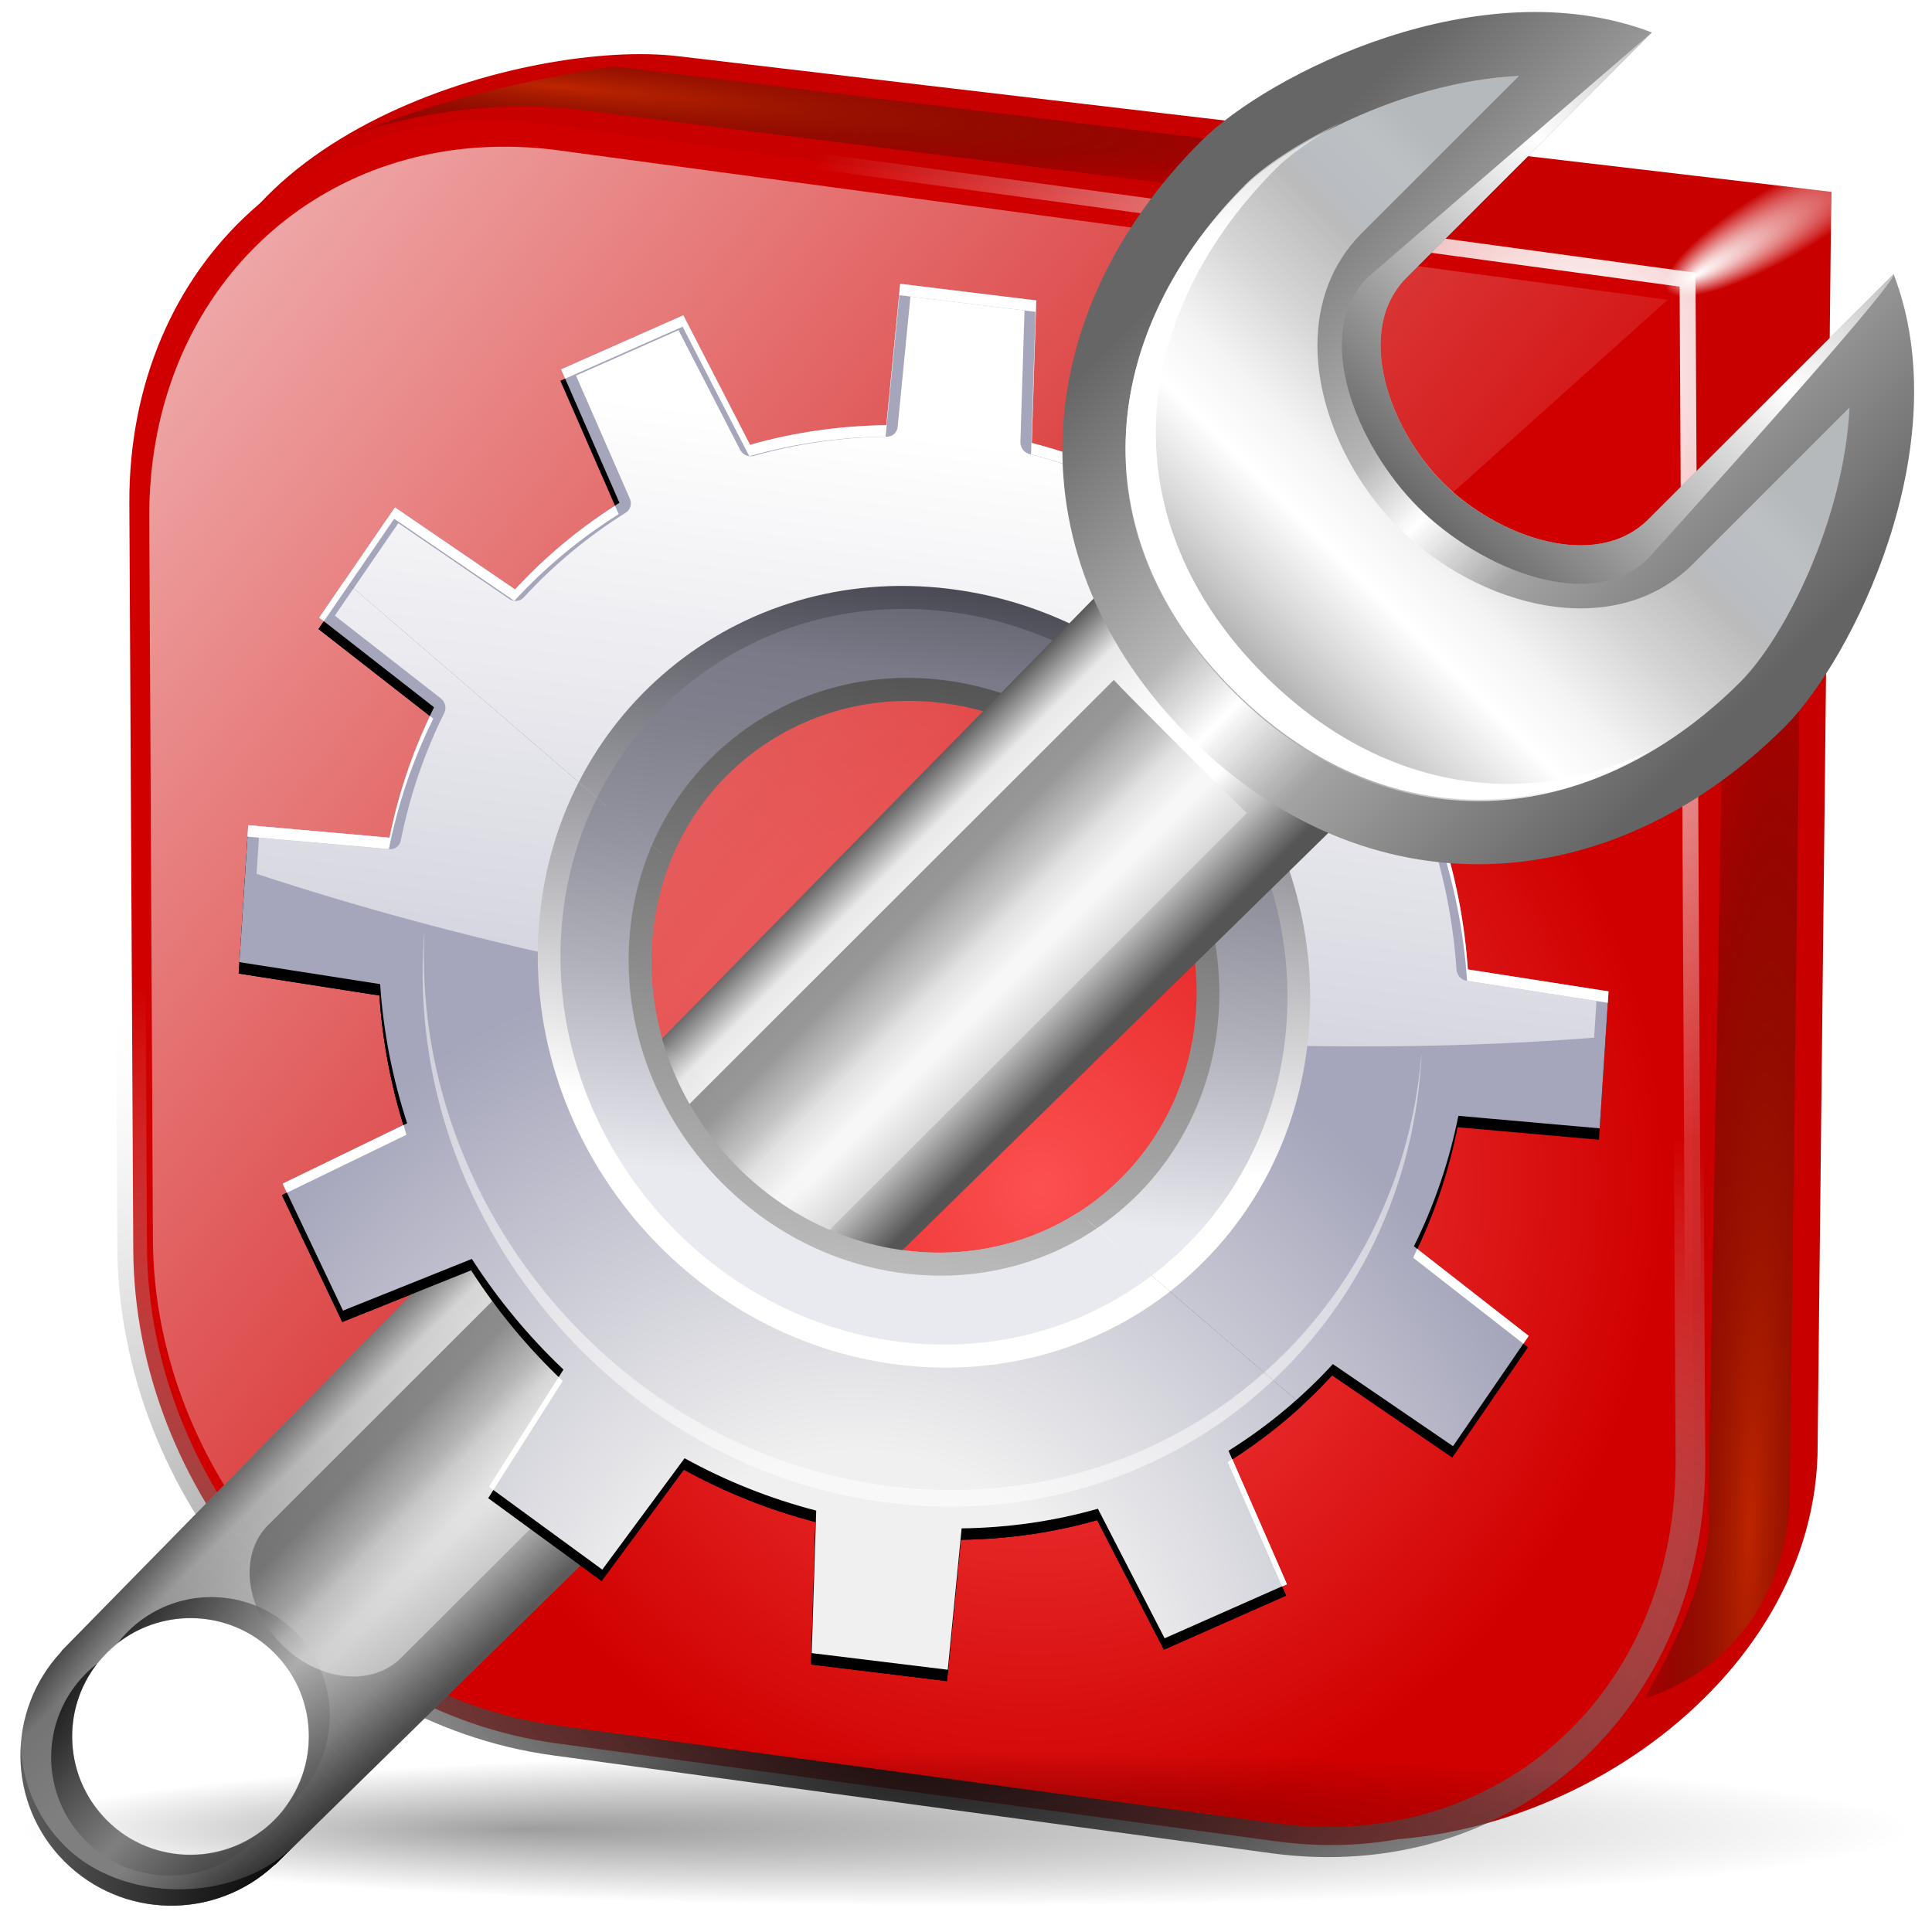 <?xml version="1.0" encoding="UTF-8" standalone="no"?>
<!-- Created with Inkscape (http://www.inkscape.org/) -->
<svg
   xmlns:dc="http://purl.org/dc/elements/1.1/"
   xmlns:cc="http://creativecommons.org/ns#"
   xmlns:rdf="http://www.w3.org/1999/02/22-rdf-syntax-ns#"
   xmlns:svg="http://www.w3.org/2000/svg"
   xmlns="http://www.w3.org/2000/svg"
   xmlns:xlink="http://www.w3.org/1999/xlink"
   xmlns:sodipodi="http://sodipodi.sourceforge.net/DTD/sodipodi-0.dtd"
   xmlns:inkscape="http://www.inkscape.org/namespaces/inkscape"
   version="1.0"
   width="128"
   height="128"
   id="svg2"
   sodipodi:version="0.32"
   inkscape:version="0.45+devel"
   sodipodi:docname="sidux-config-icon.svg"
   inkscape:output_extension="org.inkscape.output.svg.inkscape">
  <sodipodi:namedview
     inkscape:window-height="992"
     inkscape:window-width="1400"
     inkscape:pageshadow="2"
     inkscape:pageopacity="0.0"
     guidetolerance="10.0"
     gridtolerance="10.0"
     objecttolerance="10.0"
     borderopacity="1.0"
     bordercolor="#666666"
     pagecolor="#ffffff"
     id="base"
     showgrid="false"
     inkscape:zoom="3.03125"
     inkscape:cx="6.1801796"
     inkscape:cy="97.549068"
     inkscape:window-x="0"
     inkscape:window-y="0"
     inkscape:current-layer="svg2" />
  <defs
     id="defs4">
    <linearGradient
       inkscape:collect="always"
       xlink:href="#XMLID_27_"
       id="linearGradient45591"
       gradientUnits="userSpaceOnUse"
       gradientTransform="translate(145.714,-238.214)"
       x1="60.002"
       y1="86"
       x2="60.002"
       y2="34.001" />
    <linearGradient
       inkscape:collect="always"
       xlink:href="#XMLID_26_"
       id="linearGradient45589"
       gradientUnits="userSpaceOnUse"
       gradientTransform="matrix(1,0,0,1,145.713,-238.214)"
       x1="60.002"
       y1="92"
       x2="60.002"
       y2="28" />
    <linearGradient
       inkscape:collect="always"
       xlink:href="#XMLID_25_"
       id="linearGradient45587"
       gradientUnits="userSpaceOnUse"
       gradientTransform="translate(145.714,-238.214)"
       x1="60.002"
       y1="94"
       x2="60.002"
       y2="26" />
    <linearGradient
       inkscape:collect="always"
       xlink:href="#XMLID_24_"
       id="linearGradient45585"
       gradientUnits="userSpaceOnUse"
       gradientTransform="translate(145.714,-238.214)"
       x1="60.001"
       y1="12.845"
       x2="60.001"
       y2="120.214" />
    <radialGradient
       inkscape:collect="always"
       xlink:href="#XMLID_23_"
       id="radialGradient45583"
       gradientUnits="userSpaceOnUse"
       gradientTransform="translate(145.714,-238.214)"
       cx="59.511"
       cy="124"
       r="125.171" />
    <clipPath
       clipPathUnits="userSpaceOnUse"
       id="clipPath45569">
      <rect
         style="opacity:0.489;fill:#000000;fill-opacity:1;stroke:none;stroke-width:8.8;stroke-miterlimit:4;stroke-dasharray:none;stroke-opacity:1"
         id="rect45571"
         width="160.054"
         height="123.08"
         x="-15.194"
         y="-256.942"
         rx="12.008"
         ry="12.767"
         transform="matrix(0.821,0.571,-0.587,0.809,0,0)" />
    </clipPath>
    <linearGradient
       gradientTransform="translate(-3.0255781e-2,3.056501e-4)"
       id="XMLID_16_"
       gradientUnits="userSpaceOnUse"
       x1="77.543"
       y1="41.869"
       x2="88.108"
       y2="31.303">
      <stop
         offset="0"
         style="stop-color:#ffffff;stop-opacity:1;"
         id="stop92" />
      <stop
         offset="0.757"
         style="stop-color:#ffffff;stop-opacity:0.019;"
         id="stop106" />
    </linearGradient>
    <linearGradient
       y2="31.303"
       x2="86.611"
       y1="43.06"
       x1="76.281"
       gradientTransform="matrix(0.707,-0.707,0.707,0.707,-24.896,39.033)"
       gradientUnits="userSpaceOnUse"
       id="linearGradient3301"
       xlink:href="#XMLID_16_"
       inkscape:collect="always" />
    <linearGradient
       id="XMLID_11_"
       gradientUnits="userSpaceOnUse"
       x1="41.189"
       y1="80.102"
       x2="27.645"
       y2="66.558"
       gradientTransform="translate(8.708,3.581)">
      <stop
         offset="0.408"
         style="stop-color:#f0f0f0;stop-opacity:1;"
         id="stop45472" />
      <stop
         offset="0.506"
         style="stop-color:#C3C3C3"
         id="stop27" />
      <stop
         offset="0.56"
         style="stop-color:#8b8b8b;stop-opacity:1;"
         id="stop29" />
      <stop
         id="stop12212"
         style="stop-color:#393939;stop-opacity:1;"
         offset="0.679" />
    </linearGradient>
    <linearGradient
       y2="66.558"
       x2="27.645"
       y1="80.102"
       x1="41.189"
       gradientTransform="matrix(1.125,0.125,0.124,1.124,-2.826,-11.709)"
       gradientUnits="userSpaceOnUse"
       id="linearGradient9291"
       xlink:href="#XMLID_11_"
       inkscape:collect="always" />
    <linearGradient
       id="linearGradient6141">
      <stop
         id="stop6143"
         offset="0"
         style="stop-color:#000000;stop-opacity:1;" />
      <stop
         id="stop6145"
         offset="1"
         style="stop-color:#ffffff;stop-opacity:0;" />
    </linearGradient>
    <linearGradient
       gradientUnits="userSpaceOnUse"
       y2="69.874"
       x2="57.626"
       y1="120.251"
       x1="7.249"
       id="linearGradient6147"
       xlink:href="#linearGradient6141"
       inkscape:collect="always" />
    <linearGradient
       id="XMLID_18_"
       gradientUnits="userSpaceOnUse"
       x1="-6.165"
       y1="112.505"
       x2="11.018"
       y2="112.505"
       gradientTransform="translate(6.142,2.518)">
      <stop
         offset="0"
         style="stop-color:#BBBBBB"
         id="stop120" />
      <stop
         offset="1"
         style="stop-color:#000000"
         id="stop122" />
    </linearGradient>
    <linearGradient
       y2="112.505"
       x2="11.018"
       y1="112.505"
       x1="-6.165"
       gradientTransform="matrix(1.001,0,0,1,6.143,2.518)"
       gradientUnits="userSpaceOnUse"
       id="linearGradient10236"
       xlink:href="#XMLID_18_"
       inkscape:collect="always" />
    <linearGradient
       gradientTransform="matrix(0.663,0.663,-0.663,0.663,45.216,-10.084)"
       y2="121.5"
       x2="72.031"
       y1="121.5"
       x1="56.031"
       gradientUnits="userSpaceOnUse"
       id="linearGradient10239"
       xlink:href="#XMLID_17_"
       inkscape:collect="always" />
    <linearGradient
       y2="-17.583"
       x2="51.327"
       y1="30.16"
       x1="51.339"
       gradientTransform="matrix(0.707,0.707,-0.707,0.707,68.761,-21.374)"
       gradientUnits="userSpaceOnUse"
       id="linearGradient10260"
       xlink:href="#XMLID_17_"
       inkscape:collect="always" />
    <linearGradient
       id="XMLID_15_"
       gradientUnits="userSpaceOnUse"
       x1="76.919"
       y1="43.144"
       x2="100.641"
       y2="19.421"
       gradientTransform="translate(-3.0255781e-2,3.056501e-4)">
      <stop
         offset="0"
         style="stop-color:#aeaeae;stop-opacity:1;"
         id="stop67" />
      <stop
         offset="0.06"
         style="stop-color:#b2b2b2;stop-opacity:1;"
         id="stop69" />
      <stop
         offset="0.181"
         style="stop-color:#d9d9d9;stop-opacity:1;"
         id="stop71" />
      <stop
         offset="0.32"
         style="stop-color:#ffffff;stop-opacity:1;"
         id="stop73" />
      <stop
         offset="0.435"
         style="stop-color:#f4f4f4;stop-opacity:1;"
         id="stop75" />
      <stop
         offset="0.603"
         style="stop-color:#D4D4D4"
         id="stop77" />
      <stop
         offset="0.763"
         style="stop-color:#BBBBBB"
         id="stop79" />
      <stop
         offset="0.808"
         style="stop-color:#b9bcc1;stop-opacity:1;"
         id="stop81" />
      <stop
         offset="0.93"
         style="stop-color:#bdc0c3;stop-opacity:1;"
         id="stop83" />
      <stop
         offset="1"
         style="stop-color:#b5b9bb;stop-opacity:1;"
         id="stop85" />
    </linearGradient>
    <linearGradient
       y2="19.421"
       x2="100.641"
       y1="43.144"
       x1="76.919"
       gradientTransform="matrix(1.001,0,0,1,-3.223487e-2,2.1565487e-4)"
       gradientUnits="userSpaceOnUse"
       id="linearGradient10248"
       xlink:href="#XMLID_15_"
       inkscape:collect="always" />
    <linearGradient
       id="XMLID_14_"
       gradientUnits="userSpaceOnUse"
       x1="67.88"
       y1="6.433"
       x2="105.392"
       y2="43.946"
       gradientTransform="translate(6.142,2.518)">
      <stop
         offset="0.095"
         style="stop-color:#666666;stop-opacity:1;"
         id="stop50" />
      <stop
         id="stop45451"
         style="stop-color:#b7b7b7;stop-opacity:1;"
         offset="0.41" />
      <stop
         offset="0.505"
         style="stop-color:#ffffff;stop-opacity:1;"
         id="stop56" />
      <stop
         id="stop45454"
         style="stop-color:#a3a3a3;stop-opacity:1;"
         offset="0.63" />
      <stop
         offset="0.935"
         style="stop-color:#646464;stop-opacity:1;"
         id="stop62" />
    </linearGradient>
    <linearGradient
       y2="43.946"
       x2="105.392"
       y1="6.433"
       x1="67.88"
       gradientTransform="matrix(1.001,0,0,1,6.143,2.518)"
       gradientUnits="userSpaceOnUse"
       id="linearGradient10251"
       xlink:href="#XMLID_14_"
       inkscape:collect="always" />
    <linearGradient
       id="XMLID_17_"
       gradientUnits="userSpaceOnUse"
       x1="38.758"
       y1="7.428"
       x2="63.923"
       y2="7.428"
       gradientTransform="matrix(0.707,0.707,-0.707,0.707,68.728,-21.374)">
      <stop
         offset="0"
         style="stop-color:#3a3a3a;stop-opacity:1;"
         id="stop111" />
      <stop
         offset="0.602"
         style="stop-color:#ffffff;stop-opacity:1;"
         id="stop113" />
      <stop
         offset="1"
         style="stop-color:#888888"
         id="stop115" />
    </linearGradient>
    <linearGradient
       gradientTransform="matrix(0.663,0.663,-0.663,0.663,45.216,-10.084)"
       y2="110.5"
       x2="72.031"
       y1="110.5"
       x1="56.031"
       gradientUnits="userSpaceOnUse"
       id="linearGradient10254"
       xlink:href="#XMLID_17_"
       inkscape:collect="always" />
    <linearGradient
       gradientTransform="matrix(0.707,0.707,-0.707,0.707,68.763,-21.374)"
       y2="88.431"
       x2="40.816"
       y1="88.431"
       x1="61.969"
       gradientUnits="userSpaceOnUse"
       id="XMLID_10_">
      <stop
         id="stop10"
         style="stop-color:#555555"
         offset="0.053" />
      <stop
         id="stop12"
         style="stop-color:#BBBBBB"
         offset="0.211" />
      <stop
         id="stop14"
         style="stop-color:#ffffff;stop-opacity:1;"
         offset="0.363" />
      <stop
         id="stop39765"
         style="stop-color:#ffffff;stop-opacity:1;"
         offset="0.603" />
      <stop
         id="stop39767"
         style="stop-color:#e9e9e9;stop-opacity:1;"
         offset="0.85" />
      <stop
         id="stop20"
         style="stop-color:#555555"
         offset="1" />
    </linearGradient>
    <linearGradient
       y2="88.431"
       x2="40.816"
       y1="88.431"
       x1="61.969"
       gradientTransform="matrix(0.707,0.707,0.707,-0.707,-50.97,98.357)"
       gradientUnits="userSpaceOnUse"
       id="linearGradient10257"
       xlink:href="#XMLID_10_"
       inkscape:collect="always" />
    <linearGradient
       id="linearGradient3291">
      <stop
         id="stop3293"
         offset="0"
         style="stop-color:black;stop-opacity:1" />
      <stop
         id="stop3295"
         offset="1"
         style="stop-color:black;stop-opacity:0" />
    </linearGradient>
    <radialGradient
       r="63.912"
       fy="115.709"
       fx="33.953"
       cy="115.709"
       cx="63.912"
       gradientTransform="matrix(1,0,0,0.198,0,92.822)"
       gradientUnits="userSpaceOnUse"
       id="radialGradient3336"
       xlink:href="#linearGradient3291"
       inkscape:collect="always" />
    <linearGradient
       gradientTransform="translate(145.714,-238.214)"
       y2="34.001"
       x2="60.002"
       y1="86"
       x1="60.002"
       gradientUnits="userSpaceOnUse"
       id="XMLID_27_">
      <stop
         id="stop47"
         style="stop-color:#BBBBBB"
         offset="0" />
      <stop
         id="stop49"
         style="stop-color:#555555"
         offset="1" />
    </linearGradient>
    <linearGradient
       inkscape:collect="always"
       xlink:href="#XMLID_27_"
       id="linearGradient45581"
       gradientUnits="userSpaceOnUse"
       gradientTransform="translate(145.714,-238.214)"
       x1="60.002"
       y1="86"
       x2="60.002"
       y2="34.001" />
    <linearGradient
       gradientTransform="translate(145.714,-238.214)"
       y2="28"
       x2="60.002"
       y1="92"
       x1="60.002"
       gradientUnits="userSpaceOnUse"
       id="XMLID_26_">
      <stop
         id="stop30"
         style="stop-color:#E9E9F0"
         offset="0.195" />
      <stop
         id="stop32"
         style="stop-color:#DADAE2"
         offset="0.26" />
      <stop
         id="stop34"
         style="stop-color:#B1B1BB"
         offset="0.461" />
      <stop
         id="stop36"
         style="stop-color:#93939F"
         offset="0.644" />
      <stop
         id="stop38"
         style="stop-color:#81818E"
         offset="0.8" />
      <stop
         id="stop40"
         style="stop-color:#7A7A88"
         offset="0.911" />
      <stop
         id="stop42"
         style="stop-color:#696975"
         offset="1" />
    </linearGradient>
    <linearGradient
       inkscape:collect="always"
       xlink:href="#XMLID_26_"
       id="linearGradient45579"
       gradientUnits="userSpaceOnUse"
       gradientTransform="matrix(1,0,0,1,145.713,-238.214)"
       x1="60.002"
       y1="92"
       x2="60.002"
       y2="28" />
    <linearGradient
       gradientTransform="translate(145.714,-238.214)"
       y2="26"
       x2="60.002"
       y1="94"
       x1="60.002"
       gradientUnits="userSpaceOnUse"
       id="XMLID_25_">
      <stop
         id="stop23"
         style="stop-color:#FFFFFF"
         offset="0.296" />
      <stop
         id="stop25"
         style="stop-color:#4A4A55"
         offset="1" />
    </linearGradient>
    <linearGradient
       inkscape:collect="always"
       xlink:href="#XMLID_25_"
       id="linearGradient45577"
       gradientUnits="userSpaceOnUse"
       gradientTransform="translate(145.714,-238.214)"
       x1="60.002"
       y1="94"
       x2="60.002"
       y2="26" />
    <linearGradient
       gradientTransform="translate(145.714,-238.214)"
       y2="120.214"
       x2="60.001"
       y1="12.845"
       x1="60.001"
       gradientUnits="userSpaceOnUse"
       id="XMLID_24_">
      <stop
         id="stop16"
         style="stop-color:#FFFFFF"
         offset="0" />
      <stop
         id="stop18"
         style="stop-color:#ffffff;stop-opacity:0;"
         offset="1" />
    </linearGradient>
    <linearGradient
       inkscape:collect="always"
       xlink:href="#XMLID_24_"
       id="linearGradient45575"
       gradientUnits="userSpaceOnUse"
       gradientTransform="translate(145.714,-238.214)"
       x1="60.001"
       y1="12.845"
       x2="60.001"
       y2="120.214" />
    <radialGradient
       gradientTransform="translate(145.714,-238.214)"
       gradientUnits="userSpaceOnUse"
       r="125.171"
       cy="124"
       cx="59.511"
       id="XMLID_23_">
      <stop
         id="stop9"
         style="stop-color:#F0F0F0"
         offset="0.177" />
      <stop
         id="stop11"
         style="stop-color:#A5A5BB"
         offset="0.532" />
    </radialGradient>
    <radialGradient
       inkscape:collect="always"
       xlink:href="#XMLID_23_"
       id="radialGradient45573"
       gradientUnits="userSpaceOnUse"
       gradientTransform="translate(145.714,-238.214)"
       cx="59.511"
       cy="124"
       r="125.171" />
    <filter
       id="filter2826"
       inkscape:collect="always">
      <feGaussianBlur
         id="feGaussianBlur2828"
         stdDeviation="2.4"
         inkscape:collect="always" />
    </filter>
    <linearGradient
       id="linearGradient2754">
      <stop
         id="stop2756"
         style="stop-color:#ffffff;stop-opacity:1"
         offset="0" />
      <stop
         id="stop2758"
         style="stop-color:#ffffff;stop-opacity:0"
         offset="1" />
    </linearGradient>
    <linearGradient
       id="linearGradient3251">
      <stop
         id="stop3253"
         style="stop-color:#ffffff;stop-opacity:0"
         offset="0" />
      <stop
         id="stop3255"
         style="stop-color:#ffffff;stop-opacity:1"
         offset="1" />
    </linearGradient>
    <linearGradient
       id="linearGradient42024">
      <stop
         id="stop42026"
         style="stop-color:#be2500;stop-opacity:1;"
         offset="0" />
      <stop
         id="stop42028"
         style="stop-color:#000000;stop-opacity:0"
         offset="1" />
    </linearGradient>
    <linearGradient
       id="linearGradient41524">
      <stop
         id="stop41526"
         style="stop-color:#000000;stop-opacity:1"
         offset="0" />
      <stop
         id="stop41528"
         style="stop-color:#ffffff;stop-opacity:0"
         offset="1" />
    </linearGradient>
    <linearGradient
       id="linearGradient41466">
      <stop
         id="stop41468"
         style="stop-color:#fc5050;stop-opacity:1"
         offset="0" />
      <stop
         id="stop41470"
         style="stop-color:#d00000;stop-opacity:1"
         offset="1" />
    </linearGradient>
    <linearGradient
       id="linearGradient41256">
      <stop
         id="stop41258"
         style="stop-color:#ffffff;stop-opacity:1"
         offset="0" />
      <stop
         id="stop41260"
         style="stop-color:#ffffff;stop-opacity:0"
         offset="1" />
    </linearGradient>
    <filter
       height="1.314"
       y="-0.157"
       width="1.069"
       x="-0.035"
       id="filter3108">
      <feGaussianBlur
         id="feGaussianBlur3110"
         stdDeviation="1.111"
         inkscape:collect="always" />
    </filter>
    <filter
       height="1.297"
       y="-0.148"
       width="1.184"
       x="-0.092"
       id="filter4353">
      <feGaussianBlur
         id="feGaussianBlur4355"
         stdDeviation="1.311"
         inkscape:collect="always" />
    </filter>
    <filter
       id="filter4339">
      <feGaussianBlur
         id="feGaussianBlur4341"
         stdDeviation="0.216"
         inkscape:collect="always" />
    </filter>
    <radialGradient
       cx="1201.272"
       cy="653.339"
       r="55.207"
       fx="1201.272"
       fy="653.339"
       id="radialGradient4295"
       xlink:href="#linearGradient3461"
       gradientUnits="userSpaceOnUse"
       gradientTransform="matrix(0.453,0,0,0.244,-359.474,-82.369)" />
    <radialGradient
       cx="1184.543"
       cy="651.279"
       r="56.157"
       fx="1168.841"
       fy="663.207"
       id="radialGradient4293"
       xlink:href="#linearGradient3269"
       gradientUnits="userSpaceOnUse"
       gradientTransform="matrix(0.599,-0.146,8.6696977e-2,0.357,-594.63,16.062)" />
    <clipPath
       id="clipPath4289">
      <path
         d="M 156.606,62.898 C 166.968,60.046 177.857,57.986 192.58,58.389 C 195.319,58.464 197.358,58.763 198.431,59.732 C 199.694,60.872 200.493,62.511 199.966,64.529 C 199.066,67.975 197.235,71.154 195.074,74.41 C 193.343,77.017 190.638,79.209 187.208,80.741 C 183.578,82.362 179.535,83.702 174.545,84.194 C 169.56,84.686 164.568,85.449 159.388,84.482 C 156.302,83.906 152.869,82.389 151.618,79.878 C 150.598,77.832 150.533,75.533 150.467,73.354 C 150.413,71.607 150.598,70.087 151.426,67.599 C 152.379,64.734 154.363,63.515 156.606,62.898 z"
         id="path4291"
         style="fill:url(#radialGradient4293);fill-opacity:1;fill-rule:evenodd;stroke:url(#radialGradient4295);stroke-width:0.317;stroke-linecap:butt;stroke-linejoin:miter;stroke-miterlimit:4;stroke-dasharray:none;stroke-opacity:1" />
    </clipPath>
    <radialGradient
       cx="1071.083"
       cy="624.552"
       r="42.841"
       fx="1071.083"
       fy="624.552"
       id="radialGradient4247"
       xlink:href="#linearGradient3469"
       gradientUnits="userSpaceOnUse"
       gradientTransform="matrix(0.424,0,0,0.315,-226.008,-128.601)" />
    <radialGradient
       cx="1039.239"
       cy="629.071"
       r="42.841"
       fx="1028.074"
       fy="623.904"
       id="radialGradient4245"
       xlink:href="#linearGradient3269"
       gradientUnits="userSpaceOnUse"
       gradientTransform="matrix(0.507,-0.257,0.142,0.281,-401.749,160.073)" />
    <clipPath
       id="clipPath4241">
      <path
         d="M 236.145,53.962 C 235.434,57.245 235.052,60.455 233.222,63.875 C 232.037,66.089 230.144,68.817 227.63,70.865 C 223.068,74.58 217.207,76.066 211.363,76.838 C 208.22,77.253 205.185,76.654 203.102,74.804 C 200.388,72.394 199.764,68.298 200.688,64.892 C 201.654,61.327 205.47,59.399 209.202,57.521 C 216.96,53.617 225.118,51.95 233.349,50.404 C 235.327,50.032 236.879,50.573 236.145,53.962 z"
         id="path4243"
         style="fill:url(#radialGradient4245);fill-opacity:1;fill-rule:evenodd;stroke:url(#radialGradient4247);stroke-width:0.297;stroke-linecap:butt;stroke-linejoin:miter;stroke-miterlimit:4;stroke-dasharray:none;stroke-opacity:1" />
    </clipPath>
    <filter
       height="1.967"
       y="-0.484"
       width="1.112"
       x="-0.056"
       id="filter4082">
      <feGaussianBlur
         id="feGaussianBlur4084"
         stdDeviation="1.904"
         inkscape:collect="always" />
    </filter>
    <filter
       id="filter4068">
      <feGaussianBlur
         id="feGaussianBlur4070"
         stdDeviation="0.242"
         inkscape:collect="always" />
    </filter>
    <filter
       height="1.497"
       y="-0.248"
       width="1.053"
       x="-0.027"
       id="filter4054">
      <feGaussianBlur
         id="feGaussianBlur4056"
         stdDeviation="0.879"
         inkscape:collect="always" />
    </filter>
    <filter
       height="1.299"
       y="-0.15"
       width="1.151"
       x="-0.076"
       id="filter4012">
      <feGaussianBlur
         id="feGaussianBlur4014"
         stdDeviation="0.594"
         inkscape:collect="always" />
    </filter>
    <linearGradient
       id="linearGradient6666">
      <stop
         id="stop6668"
         style="stop-color:#ffbf00;stop-opacity:1"
         offset="0" />
      <stop
         id="stop6670"
         style="stop-color:#ff7e00;stop-opacity:1"
         offset="1" />
    </linearGradient>
    <filter
       height="1.384"
       y="-0.192"
       width="1.209"
       x="-0.104"
       id="filter3668">
      <feGaussianBlur
         id="feGaussianBlur3670"
         stdDeviation="0.319"
         inkscape:collect="always" />
    </filter>
    <filter
       height="1.677"
       y="-0.339"
       width="1.118"
       x="-0.059"
       id="filter3539">
      <feGaussianBlur
         id="feGaussianBlur3541"
         stdDeviation="1.069"
         inkscape:collect="always" />
    </filter>
    <radialGradient
       cx="1187.062"
       cy="632.763"
       r="63.537"
       fx="1187.062"
       fy="632.763"
       id="radialGradient3449"
       xlink:href="#linearGradient3379"
       gradientUnits="userSpaceOnUse"
       gradientTransform="matrix(1,0,0,0.499,-153.363,317.314)" />
    <clipPath
       id="clipPath3445">
      <path
         d="M 1073.856,602.188 C 1074.798,602.57 1075.59,603.046 1076.231,603.625 C 1079.019,606.143 1080.77,609.761 1079.606,614.219 C 1077.619,621.83 1073.599,628.84 1068.825,636.031 C 1065.002,641.79 1059.027,646.648 1051.45,650.031 C 1043.434,653.611 1034.504,656.568 1023.481,657.656 C 1012.471,658.743 1001.423,660.417 989.981,658.281 C 983.165,657.009 975.589,653.673 972.825,648.125 C 972.413,647.299 972.108,646.452 971.825,645.594 C 970.985,648.191 970.512,650.778 970.512,653.375 C 970.512,653.771 970.554,654.172 970.575,654.562 C 971.958,655.949 973.59,657.113 975.481,658.031 C 978.351,659.424 980.894,661.34 984.762,661.688 C 994.874,662.597 1005.802,664.432 1015.575,664.031 C 1031.512,663.377 1048.71,660.344 1062.512,652.844 C 1074.39,646.389 1078.896,631.282 1085.575,618.75 C 1086.98,616.114 1088.408,614.165 1093.606,612.188 C 1094.681,611.779 1095.785,611.423 1096.887,611.125 C 1091.084,606.861 1083.185,603.786 1073.856,602.188 z"
         id="path3447"
         style="opacity:1;fill:url(#radialGradient3449);fill-opacity:1;stroke:#000000;stroke-width:0.7;stroke-linecap:round;stroke-linejoin:round;stroke-miterlimit:4;stroke-dasharray:none;stroke-dashoffset:1.088;stroke-opacity:1;filter:url(#filter3433)" />
    </clipPath>
    <filter
       id="filter3433">
      <feGaussianBlur
         id="feGaussianBlur3435"
         stdDeviation="0.692"
         inkscape:collect="always" />
    </filter>
    <radialGradient
       cx="1310.641"
       cy="610.337"
       r="51.328"
       fx="1310.641"
       fy="610.337"
       id="radialGradient3368"
       xlink:href="#linearGradient3294"
       gradientUnits="userSpaceOnUse"
       gradientTransform="matrix(1,0,0,0.621,43.256,231.399)" />
    <clipPath
       id="clipPath3364">
      <path
         d="M 1401.225,578.469 C 1398.34,578.469 1395.486,578.538 1392.662,578.656 C 1392.835,579.623 1392.749,581.009 1392.318,583 C 1390.642,590.74 1389.727,598.311 1385.412,606.375 C 1382.619,611.595 1378.153,618.047 1372.225,622.875 C 1361.468,631.636 1347.659,635.118 1333.881,636.938 C 1326.471,637.916 1319.291,636.518 1314.381,632.156 C 1307.982,626.473 1306.517,616.812 1308.693,608.781 C 1308.789,608.43 1308.919,608.113 1309.037,607.781 C 1306.365,610.624 1304.16,613.587 1302.568,616.688 C 1303.003,621.587 1303.762,626.021 1305.693,630.062 C 1307.025,632.848 1310.539,637.151 1313.1,638.469 C 1316.051,639.988 1317.548,639.567 1322.943,640.844 C 1340.283,644.945 1359.819,639.366 1373.881,629.594 C 1378.701,626.244 1382.085,622.005 1385.6,618.031 C 1392.155,610.619 1394.975,596.431 1398.35,586.094 C 1399.22,583.428 1398.723,583.606 1403.443,579.844 C 1403.696,579.643 1404.412,579.14 1405.225,578.531 C 1403.891,578.505 1402.571,578.469 1401.225,578.469 z"
         id="path3366"
         style="fill:url(#radialGradient3368);fill-opacity:1;fill-rule:evenodd;stroke:#000000;stroke-width:0.4;stroke-linecap:butt;stroke-linejoin:miter;stroke-miterlimit:4;stroke-dasharray:none;stroke-opacity:1;filter:url(#filter3358)" />
    </clipPath>
    <filter
       id="filter3358">
      <feGaussianBlur
         id="feGaussianBlur3360"
         stdDeviation="0.608"
         inkscape:collect="always" />
    </filter>
    <filter
       id="filter3249">
      <feGaussianBlur
         id="feGaussianBlur3251"
         stdDeviation="0.222"
         inkscape:collect="always" />
    </filter>
    <filter
       id="filter3167">
      <feGaussianBlur
         id="feGaussianBlur3169"
         stdDeviation="0.197"
         inkscape:collect="always" />
    </filter>
    <filter
       id="filter3069">
      <feGaussianBlur
         id="feGaussianBlur3071"
         stdDeviation="0.383"
         inkscape:collect="always" />
    </filter>
    <filter
       height="1.326"
       y="-0.163"
       width="1.32"
       x="-0.16"
       id="filter2963">
      <feGaussianBlur
         id="feGaussianBlur2965"
         stdDeviation="0.395"
         inkscape:collect="always" />
    </filter>
    <linearGradient
       id="linearGradient2879">
      <stop
         id="stop2881"
         style="stop-color:#141414;stop-opacity:1"
         offset="0" />
      <stop
         id="stop2883"
         style="stop-color:#404040;stop-opacity:1"
         offset="1" />
    </linearGradient>
    <linearGradient
       id="linearGradient2897">
      <stop
         id="stop2899"
         style="stop-color:#fbfbfb;stop-opacity:1"
         offset="0" />
      <stop
         id="stop2901"
         style="stop-color:#454545;stop-opacity:0"
         offset="1" />
    </linearGradient>
    <linearGradient
       id="linearGradient2969">
      <stop
         id="stop2971"
         style="stop-color:#ffe89d;stop-opacity:1"
         offset="0" />
      <stop
         id="stop2973"
         style="stop-color:#ffffff;stop-opacity:0"
         offset="1" />
    </linearGradient>
    <linearGradient
       id="linearGradient3269">
      <stop
         id="stop3271"
         style="stop-color:#979797;stop-opacity:0.175"
         offset="0" />
      <stop
         id="stop3273"
         style="stop-color:#979797;stop-opacity:0"
         offset="1" />
    </linearGradient>
    <linearGradient
       id="linearGradient3294">
      <stop
         id="stop3296"
         style="stop-color:#ffffff;stop-opacity:1"
         offset="0" />
      <stop
         id="stop3298"
         style="stop-color:#ffffff;stop-opacity:0"
         offset="1" />
    </linearGradient>
    <linearGradient
       id="linearGradient3379">
      <stop
         id="stop3381"
         style="stop-color:#ffffff;stop-opacity:1"
         offset="0" />
      <stop
         id="stop3383"
         style="stop-color:#ffffff;stop-opacity:0"
         offset="1" />
    </linearGradient>
    <linearGradient
       id="linearGradient3461">
      <stop
         id="stop3463"
         style="stop-color:#000000;stop-opacity:1"
         offset="0" />
      <stop
         id="stop3465"
         style="stop-color:#000000;stop-opacity:0"
         offset="1" />
    </linearGradient>
    <linearGradient
       id="linearGradient3469">
      <stop
         id="stop3471"
         style="stop-color:#000000;stop-opacity:1"
         offset="0" />
      <stop
         id="stop3473"
         style="stop-color:#000000;stop-opacity:0"
         offset="1" />
    </linearGradient>
    <linearGradient
       id="linearGradient3515">
      <stop
         id="stop3517"
         style="stop-color:#000000;stop-opacity:1"
         offset="0" />
      <stop
         id="stop3519"
         style="stop-color:#000000;stop-opacity:0"
         offset="1" />
    </linearGradient>
    <linearGradient
       id="linearGradient3563">
      <stop
         id="stop3565"
         style="stop-color:#707070;stop-opacity:1"
         offset="0" />
      <stop
         id="stop3567"
         style="stop-color:#cbbd8f;stop-opacity:1"
         offset="1" />
    </linearGradient>
    <linearGradient
       id="linearGradient3579">
      <stop
         id="stop3581"
         style="stop-color:#001b1e;stop-opacity:1"
         offset="0" />
      <stop
         id="stop3583"
         style="stop-color:#797979;stop-opacity:1"
         offset="1" />
    </linearGradient>
    <linearGradient
       id="linearGradient3592">
      <stop
         id="stop3594"
         style="stop-color:#001b1e;stop-opacity:1"
         offset="0" />
      <stop
         id="stop3596"
         style="stop-color:#001b1e;stop-opacity:0"
         offset="1" />
    </linearGradient>
    <linearGradient
       id="linearGradient3908">
      <stop
         id="stop3910"
         style="stop-color:#b25900;stop-opacity:1"
         offset="0" />
      <stop
         id="stop3912"
         style="stop-color:#ee6e00;stop-opacity:1"
         offset="1" />
    </linearGradient>
    <linearGradient
       id="linearGradient3936">
      <stop
         id="stop3938"
         style="stop-color:#ffffff;stop-opacity:1"
         offset="0" />
      <stop
         id="stop3940"
         style="stop-color:#ffffff;stop-opacity:0"
         offset="1" />
    </linearGradient>
    <linearGradient
       id="linearGradient3946">
      <stop
         id="stop3948"
         style="stop-color:#ffffff;stop-opacity:1"
         offset="0" />
      <stop
         id="stop3950"
         style="stop-color:#ffffff;stop-opacity:0"
         offset="1" />
    </linearGradient>
    <linearGradient
       id="linearGradient3964">
      <stop
         id="stop3966"
         style="stop-color:#ffca03;stop-opacity:1"
         offset="0" />
      <stop
         id="stop3968"
         style="stop-color:#ffca03;stop-opacity:0"
         offset="1" />
    </linearGradient>
    <linearGradient
       id="linearGradient4145">
      <stop
         id="stop4147"
         style="stop-color:#ffffff;stop-opacity:1"
         offset="0" />
      <stop
         id="stop4149"
         style="stop-color:#ffffff;stop-opacity:0"
         offset="1" />
    </linearGradient>
    <linearGradient
       id="linearGradient4311">
      <stop
         id="stop4313"
         style="stop-color:#ffffff;stop-opacity:1"
         offset="0" />
      <stop
         id="stop4315"
         style="stop-color:#ffffff;stop-opacity:0"
         offset="1" />
    </linearGradient>
    <linearGradient
       id="linearGradient4325">
      <stop
         id="stop4327"
         style="stop-color:#ffffff;stop-opacity:1"
         offset="0" />
      <stop
         id="stop4333"
         style="stop-color:#ffffff;stop-opacity:0.716"
         offset="0.5" />
      <stop
         id="stop4329"
         style="stop-color:#ffffff;stop-opacity:0"
         offset="1" />
    </linearGradient>
    <linearGradient
       id="linearGradient3112">
      <stop
         id="stop3114"
         style="stop-color:#000000;stop-opacity:0"
         offset="0" />
      <stop
         id="stop3116"
         style="stop-color:#000000;stop-opacity:1"
         offset="1" />
    </linearGradient>
    <radialGradient
       cx="587.664"
       cy="114.535"
       r="164.895"
       fx="587.664"
       fy="114.535"
       id="radialGradient41516"
       xlink:href="#linearGradient41524"
       gradientUnits="userSpaceOnUse"
       gradientTransform="matrix(0.111,-0.91,2.021,0.246,23.541,1128.199)" />
    <radialGradient
       cx="247.332"
       cy="243.835"
       r="123.404"
       fx="247.332"
       fy="243.835"
       id="radialGradient42032"
       xlink:href="#linearGradient42024"
       gradientUnits="userSpaceOnUse"
       gradientTransform="matrix(1.551,0.139,-1.0675523e-2,0.12,-133.912,224.828)" />
    <radialGradient
       cx="247.332"
       cy="243.835"
       r="123.404"
       fx="247.332"
       fy="243.835"
       id="radialGradient42036"
       xlink:href="#linearGradient42024"
       gradientUnits="userSpaceOnUse"
       gradientTransform="matrix(7.0523171e-2,-1.816,-0.208,-8.0799215e-3,528.885,1035.442)" />
    <filter
       id="filter42050"
       x="-0.112"
       width="1.224"
       y="-0.014"
       height="1.028">
      <feGaussianBlur
         inkscape:collect="always"
         stdDeviation="1.613"
         id="feGaussianBlur42052" />
    </filter>
    <filter
       id="filter42070"
       x="-0.018"
       width="1.036"
       y="-0.123"
       height="1.246">
      <feGaussianBlur
         inkscape:collect="always"
         stdDeviation="1.863"
         id="feGaussianBlur42072" />
    </filter>
    <radialGradient
       cx="101.263"
       cy="20.265"
       r="2.089"
       fx="101.263"
       fy="20.265"
       id="radialGradient4331"
       xlink:href="#linearGradient4325"
       gradientUnits="userSpaceOnUse"
       gradientTransform="matrix(1,0,0,2,0,-20.265)" />
    <linearGradient
       x1="-220.918"
       y1="-40.745"
       x2="-199.076"
       y2="-1.992"
       id="linearGradient4307"
       xlink:href="#linearGradient4145"
       gradientUnits="userSpaceOnUse" />
    <linearGradient
       x1="96.448"
       y1="-5.3"
       x2="222.027"
       y2="12.231"
       id="linearGradient4305"
       xlink:href="#linearGradient3946"
       gradientUnits="userSpaceOnUse"
       gradientTransform="translate(-4.613,-31.135)" />
    <linearGradient
       x1="223.992"
       y1="-16"
       x2="316.531"
       y2="52.312"
       id="linearGradient4303"
       xlink:href="#linearGradient3936"
       gradientUnits="userSpaceOnUse"
       gradientTransform="matrix(1.011,0,0,1.011,-103.823,-31.801)" />
    <radialGradient
       cx="42.7"
       cy="103.58"
       r="42.559"
       fx="42.7"
       fy="103.58"
       id="radialGradient4301"
       xlink:href="#linearGradient6666"
       gradientUnits="userSpaceOnUse"
       gradientTransform="matrix(1.106,0,0,1.189,-227.326,-87.632)"
       spreadMethod="pad" />
    <radialGradient
       cx="222.953"
       cy="16.636"
       r="8.27"
       fx="222.953"
       fy="16.636"
       id="radialGradient4299"
       xlink:href="#linearGradient3964"
       gradientUnits="userSpaceOnUse"
       gradientTransform="matrix(1.347,-0.355,0.136,0.517,-86.02,58.955)" />
    <linearGradient
       x1="-249.206"
       y1="71.508"
       x2="-192.934"
       y2="-26.961"
       id="linearGradient4297"
       xlink:href="#linearGradient3908"
       gradientUnits="userSpaceOnUse"
       gradientTransform="matrix(-0.995,-9.8279458e-2,0,1,-4.613,-31.135)" />
    <linearGradient
       x1="-220.918"
       y1="-40.745"
       x2="-199.076"
       y2="-1.992"
       id="linearGradient4259"
       xlink:href="#linearGradient4145"
       gradientUnits="userSpaceOnUse" />
    <linearGradient
       x1="96.448"
       y1="-5.3"
       x2="222.027"
       y2="12.231"
       id="linearGradient4257"
       xlink:href="#linearGradient3946"
       gradientUnits="userSpaceOnUse"
       gradientTransform="translate(-4.613,-31.135)" />
    <linearGradient
       x1="223.992"
       y1="-16"
       x2="316.531"
       y2="52.312"
       id="linearGradient4255"
       xlink:href="#linearGradient3936"
       gradientUnits="userSpaceOnUse"
       gradientTransform="matrix(1.011,0,0,1.011,-103.823,-31.801)" />
    <radialGradient
       cx="42.7"
       cy="103.58"
       r="42.559"
       fx="42.7"
       fy="103.58"
       id="radialGradient4253"
       xlink:href="#linearGradient6666"
       gradientUnits="userSpaceOnUse"
       gradientTransform="matrix(1.106,0,0,1.189,-227.326,-87.632)"
       spreadMethod="pad" />
    <radialGradient
       cx="222.953"
       cy="16.636"
       r="8.27"
       fx="222.953"
       fy="16.636"
       id="radialGradient4251"
       xlink:href="#linearGradient3964"
       gradientUnits="userSpaceOnUse"
       gradientTransform="matrix(1.347,-0.355,0.136,0.517,-86.02,58.955)" />
    <linearGradient
       x1="-249.206"
       y1="71.508"
       x2="-192.934"
       y2="-26.961"
       id="linearGradient4249"
       xlink:href="#linearGradient3908"
       gradientUnits="userSpaceOnUse"
       gradientTransform="matrix(-0.995,-9.8279458e-2,0,1,-4.613,-31.135)" />
    <linearGradient
       x1="-220.918"
       y1="-40.745"
       x2="-199.076"
       y2="-1.992"
       id="linearGradient4151"
       xlink:href="#linearGradient4145"
       gradientUnits="userSpaceOnUse" />
    <linearGradient
       x1="96.448"
       y1="-5.3"
       x2="222.027"
       y2="12.231"
       id="linearGradient4113"
       xlink:href="#linearGradient3946"
       gradientUnits="userSpaceOnUse"
       gradientTransform="translate(-4.613,-31.135)" />
    <linearGradient
       x1="223.992"
       y1="-16"
       x2="316.531"
       y2="52.312"
       id="linearGradient4111"
       xlink:href="#linearGradient3936"
       gradientUnits="userSpaceOnUse"
       gradientTransform="matrix(1.011,0,0,1.011,-103.823,-31.801)" />
    <radialGradient
       cx="42.7"
       cy="103.58"
       r="42.559"
       fx="42.7"
       fy="103.58"
       id="radialGradient4109"
       xlink:href="#linearGradient6666"
       gradientUnits="userSpaceOnUse"
       gradientTransform="matrix(1.106,0,0,1.189,-227.326,-87.632)"
       spreadMethod="pad" />
    <radialGradient
       cx="222.953"
       cy="16.636"
       r="8.27"
       fx="222.953"
       fy="16.636"
       id="radialGradient4107"
       xlink:href="#linearGradient3964"
       gradientUnits="userSpaceOnUse"
       gradientTransform="matrix(1.347,-0.355,0.136,0.517,-86.02,58.955)" />
    <linearGradient
       x1="-249.206"
       y1="71.508"
       x2="-192.934"
       y2="-26.961"
       id="linearGradient4105"
       xlink:href="#linearGradient3908"
       gradientUnits="userSpaceOnUse"
       gradientTransform="matrix(-0.995,-9.8279458e-2,0,1,-4.613,-31.135)" />
    <radialGradient
       cx="1120.12"
       cy="611.656"
       r="2.959"
       fx="1120.12"
       fy="611.656"
       id="radialGradient3708"
       xlink:href="#linearGradient2897"
       gradientUnits="userSpaceOnUse"
       gradientTransform="matrix(0.766,-0.643,1,1.19,-940.401,565.412)" />
    <radialGradient
       cx="841.444"
       cy="916.085"
       r="3.666"
       fx="841.444"
       fy="916.085"
       id="radialGradient3706"
       xlink:href="#linearGradient3592"
       gradientUnits="userSpaceOnUse"
       gradientTransform="matrix(1,0,0,0.543,0,418.781)" />
    <linearGradient
       x1="991.064"
       y1="950.271"
       x2="960.873"
       y2="899.364"
       id="linearGradient3704"
       xlink:href="#linearGradient2879"
       gradientUnits="userSpaceOnUse"
       gradientTransform="translate(-157.456,-53.929)" />
    <linearGradient
       x1="949.436"
       y1="901.88"
       x2="957.237"
       y2="900.623"
       id="linearGradient3702"
       xlink:href="#linearGradient3579"
       gradientUnits="userSpaceOnUse"
       gradientTransform="translate(-158.911,-53.458)" />
    <linearGradient
       x1="1012.202"
       y1="957.931"
       x2="997.752"
       y2="923.241"
       id="linearGradient3700"
       xlink:href="#linearGradient3563"
       gradientUnits="userSpaceOnUse"
       gradientTransform="translate(-157.456,-53.929)" />
    <radialGradient
       cx="841.444"
       cy="916.085"
       r="3.666"
       fx="841.444"
       fy="916.085"
       id="radialGradient3686"
       xlink:href="#linearGradient3592"
       gradientUnits="userSpaceOnUse"
       gradientTransform="matrix(1,0,0,0.543,0,418.781)" />
    <linearGradient
       x1="991.064"
       y1="950.271"
       x2="960.873"
       y2="899.364"
       id="linearGradient3684"
       xlink:href="#linearGradient2879"
       gradientUnits="userSpaceOnUse"
       gradientTransform="translate(-157.456,-53.929)" />
    <linearGradient
       x1="949.436"
       y1="901.88"
       x2="957.237"
       y2="900.623"
       id="linearGradient3682"
       xlink:href="#linearGradient3579"
       gradientUnits="userSpaceOnUse"
       gradientTransform="translate(-158.911,-53.458)" />
    <linearGradient
       x1="1012.202"
       y1="957.931"
       x2="997.752"
       y2="923.241"
       id="linearGradient3680"
       xlink:href="#linearGradient3563"
       gradientUnits="userSpaceOnUse"
       gradientTransform="translate(-157.456,-53.929)" />
    <radialGradient
       cx="1176.321"
       cy="671.427"
       r="21.776"
       fx="1176.321"
       fy="671.427"
       id="radialGradient3545"
       xlink:href="#linearGradient3515"
       gradientUnits="userSpaceOnUse"
       gradientTransform="matrix(1.716,-0.58,0.154,0.455,-1642.67,1013.839)" />
    <radialGradient
       cx="1176.321"
       cy="671.427"
       r="21.776"
       fx="1176.321"
       fy="671.427"
       id="radialGradient3521"
       xlink:href="#linearGradient3515"
       gradientUnits="userSpaceOnUse"
       gradientTransform="matrix(1.678,-0.343,3.4855908e-2,0.17,-1655.105,954.815)" />
    <radialGradient
       cx="1313.638"
       cy="583.631"
       r="22.702"
       fx="1313.638"
       fy="583.631"
       id="radialGradient3179"
       xlink:href="#linearGradient2969"
       gradientUnits="userSpaceOnUse"
       gradientTransform="matrix(1.475,-0.395,8.9087715e-2,0.332,-1523.565,910.529)" />
    <radialGradient
       cx="1268.553"
       cy="606.563"
       r="11.555"
       fx="1268.553"
       fy="606.563"
       id="radialGradient3081"
       xlink:href="#linearGradient2969"
       gradientUnits="userSpaceOnUse"
       gradientTransform="matrix(1.661,-0.314,5.1121759e-2,0.27,-1717.239,838.808)" />
    <radialGradient
       cx="1156.503"
       cy="607.195"
       r="36.874"
       fx="1144.037"
       fy="615.46"
       id="radialGradient2975"
       xlink:href="#linearGradient2969"
       gradientUnits="userSpaceOnUse"
       gradientTransform="matrix(1.201,-0.143,1.7022376e-2,0.142,-1090.267,686.634)" />
    <radialGradient
       cx="1120.12"
       cy="611.656"
       r="2.959"
       fx="1120.12"
       fy="611.656"
       id="radialGradient2895"
       xlink:href="#linearGradient2897"
       gradientUnits="userSpaceOnUse"
       gradientTransform="matrix(0.766,-0.643,1,1.19,-1196.38,604.52)" />
    <radialGradient
       cx="1187.062"
       cy="639.31"
       r="63.537"
       fx="1187.062"
       fy="639.31"
       id="radialGradient42956"
       xlink:href="#linearGradient3379"
       gradientUnits="userSpaceOnUse"
       gradientTransform="matrix(1,0,0,0.499,-153.363,317.314)" />
    <filter
       id="filter3232">
      <feGaussianBlur
         inkscape:collect="always"
         stdDeviation="2.425"
         id="feGaussianBlur3234" />
    </filter>
    <linearGradient
       x1="243.949"
       y1="341.339"
       x2="159.736"
       y2="275.89"
       id="linearGradient2647"
       xlink:href="#linearGradient3251"
       gradientUnits="userSpaceOnUse"
       gradientTransform="matrix(1.042,0,0,1.027,-161.212,-287.497)" />
    <linearGradient
       x1="-0.752"
       y1="89.298"
       x2="86.198"
       y2="114.708"
       id="linearGradient2658"
       xlink:href="#linearGradient4311"
       gradientUnits="userSpaceOnUse"
       gradientTransform="translate(70.79,-503.584)" />
    <linearGradient
       x1="22.486"
       y1="93.375"
       x2="86.198"
       y2="114.708"
       id="linearGradient2661"
       xlink:href="#linearGradient4311"
       gradientUnits="userSpaceOnUse"
       gradientTransform="translate(16.158,-497.469)" />
    <radialGradient
       cx="1184.543"
       cy="651.279"
       r="56.157"
       fx="1168.841"
       fy="663.207"
       id="radialGradient2664"
       xlink:href="#linearGradient3269"
       gradientUnits="userSpaceOnUse"
       gradientTransform="matrix(0.513,-0.125,7.4300878e-2,0.306,-588.368,-433.001)" />
    <radialGradient
       cx="1201.272"
       cy="653.339"
       r="55.207"
       fx="1201.272"
       fy="653.339"
       id="radialGradient2666"
       xlink:href="#linearGradient3461"
       gradientUnits="userSpaceOnUse"
       gradientTransform="matrix(0.388,0,0,0.209,-386.834,-517.358)" />
    <radialGradient
       cx="1039.239"
       cy="629.071"
       r="42.841"
       fx="1028.074"
       fy="623.904"
       id="radialGradient2677"
       xlink:href="#linearGradient3269"
       gradientUnits="userSpaceOnUse"
       gradientTransform="matrix(0.464,-0.235,0.13,0.257,-446.089,-306.59)" />
    <radialGradient
       cx="1071.083"
       cy="624.552"
       r="42.841"
       fx="1071.083"
       fy="624.552"
       id="radialGradient2679"
       xlink:href="#linearGradient3469"
       gradientUnits="userSpaceOnUse"
       gradientTransform="matrix(0.388,0,0,0.288,-285.31,-570.688)" />
    <radialGradient
       cx="1310.641"
       cy="610.337"
       r="51.328"
       fx="1310.641"
       fy="610.337"
       id="radialGradient2682"
       xlink:href="#linearGradient3294"
       gradientUnits="userSpaceOnUse"
       gradientTransform="matrix(0.388,0,0,0.241,-386.834,-540.634)" />
    <linearGradient
       x1="1270.51"
       y1="650.241"
       x2="1267.274"
       y2="562.145"
       id="linearGradient2696"
       xlink:href="#linearGradient2879"
       gradientUnits="userSpaceOnUse"
       gradientTransform="matrix(0.388,0,0,0.388,-391.892,-630.42)" />
    <radialGradient
       cx="84"
       cy="134.118"
       r="38.5"
       fx="84"
       fy="134.118"
       id="radialGradient2736"
       xlink:href="#linearGradient3112"
       gradientUnits="userSpaceOnUse"
       gradientTransform="matrix(0.416,-0.104,5.3546785e-2,0.214,58.067,-397.468)" />
    <radialGradient
       cx="460"
       cy="354.23"
       r="164.895"
       fx="460"
       fy="354.23"
       id="radialGradient2744"
       xlink:href="#linearGradient41256"
       gradientUnits="userSpaceOnUse"
       gradientTransform="matrix(-0.335,-1.5017404e-2,1.7411629e-2,-0.402,253.157,171.299)" />
    <radialGradient
       cx="232.132"
       cy="378.561"
       r="52.483"
       fx="232.132"
       fy="378.561"
       id="radialGradient2747"
       xlink:href="#linearGradient41466"
       gradientUnits="userSpaceOnUse"
       gradientTransform="matrix(0.106,-0.857,0.827,9.9777917e-2,-270.475,240.727)" />
    <radialGradient
       cx="65.047"
       cy="107.071"
       r="16.602"
       fx="52.239"
       fy="108.175"
       id="radialGradient4087"
       xlink:href="#linearGradient2754"
       gradientUnits="userSpaceOnUse"
       gradientTransform="matrix(0.495,-0.292,7.9260371e-2,0.129,78.803,17.159)" />
    <radialGradient
       inkscape:collect="always"
       xlink:href="#linearGradient2754"
       id="radialGradient6218"
       gradientUnits="userSpaceOnUse"
       gradientTransform="matrix(0.495,-0.292,7.9260371e-2,0.129,78.803,17.159)"
       cx="65.047"
       cy="107.071"
       fx="52.239"
       fy="108.175"
       r="16.602" />
    <radialGradient
       inkscape:collect="always"
       xlink:href="#linearGradient2754"
       id="radialGradient6221"
       gradientUnits="userSpaceOnUse"
       gradientTransform="matrix(0.469,-0.277,7.5117939e-2,0.122,79.636,19.576)"
       cx="65.047"
       cy="107.071"
       fx="52.239"
       fy="108.175"
       r="16.602" />
    <linearGradient
       inkscape:collect="always"
       xlink:href="#linearGradient3251"
       id="linearGradient6224"
       gradientUnits="userSpaceOnUse"
       gradientTransform="matrix(0.987,0,0,0.974,-147.836,-269.158)"
       x1="243.949"
       y1="341.339"
       x2="159.736"
       y2="275.89" />
    <radialGradient
       inkscape:collect="always"
       xlink:href="#linearGradient41256"
       id="radialGradient6230"
       gradientUnits="userSpaceOnUse"
       gradientTransform="matrix(-0.317,-1.423254e-2,1.6501635e-2,-0.381,244.878,165.66)"
       cx="460"
       cy="354.23"
       fx="460"
       fy="354.23"
       r="164.895" />
    <radialGradient
       inkscape:collect="always"
       xlink:href="#linearGradient41466"
       id="radialGradient6233"
       gradientUnits="userSpaceOnUse"
       gradientTransform="matrix(0.101,-0.812,0.784,9.4563164e-2,-251.387,231.46)"
       cx="232.132"
       cy="378.561"
       fx="232.132"
       fy="378.561"
       r="52.483" />
  </defs>
  <path
     d="M 44.905,3.721 L 121.329,12.709 L 120.424,95.669 C 120.508,111.686 102.204,123.812 86.764,121.709 L 46.373,115.221 C 30.933,113.118 18.436,92.988 18.352,76.971 L 12.652,24.771 C 12.568,8.754 35.127,2.572 44.905,3.721 z"
     id="rect2310"
     style="fill:#c80000;fill-opacity:1;stroke:none;stroke-width:3.3;stroke-miterlimit:4;stroke-opacity:1" />
  <path
     d="M 36.288,8.245 L 111.805,18.529 L 112.215,96.87 C 112.298,112.887 99.936,124.089 84.497,121.986 L 36.849,115.498 C 21.409,113.395 8.912,98.808 8.829,82.791 L 8.57,33.362 C 8.487,17.345 20.849,6.143 36.288,8.245 z"
     id="path41237"
     style="fill:url(#radialGradient6233);fill-opacity:1;stroke:none;stroke-width:3.3;stroke-miterlimit:4;stroke-opacity:1" />
  <path
     d="M 36.288,8.245 L 111.805,18.529 L 112.215,96.87 C 112.298,112.887 99.936,124.089 84.497,121.986 L 36.849,115.498 C 21.409,113.395 8.912,98.808 8.829,82.791 L 8.57,33.362 C 8.487,17.345 20.849,6.143 36.288,8.245 z"
     id="path41254"
     style="fill:none;fill-opacity:1;stroke:url(#radialGradient6230);stroke-width:1.057;stroke-miterlimit:4;stroke-opacity:1" />
  <path
     d="M 244.071,295.891 L 481.954,327.698 L 483.243,570.006 C 483.507,619.547 444.565,654.194 395.929,647.691 L 245.836,627.622 C 197.201,621.119 157.834,576.001 157.57,526.461 L 156.757,373.576 C 156.493,324.035 195.435,289.388 244.071,295.891 z"
     transform="matrix(0.317,0,0,0.323,-41.193,-87.42)"
     id="path41514"
     style="fill:none;fill-opacity:1;stroke:url(#radialGradient41516);stroke-width:6.2;stroke-miterlimit:4;stroke-dasharray:none;stroke-opacity:1;filter:url(#filter3232)" />
  <path
     d="M 258.968,284.337 L 450.256,307.233 L 442.051,316.686 L 251.355,293.215 C 251.355,293.215 229.007,289.585 203.448,298.414 C 227.158,288.64 257.215,284.127 258.968,284.337 z"
     transform="matrix(0.317,0,0,0.323,-41.193,-87.42)"
     id="path42022"
     style="fill:url(#radialGradient42032);fill-opacity:1;fill-rule:evenodd;stroke:none;stroke-width:1px;stroke-linecap:butt;stroke-linejoin:miter;stroke-opacity:1;filter:url(#filter42070)" />
  <path
     d="M 503.999,577.626 L 506.815,350.635 L 491.261,347.368 L 486.983,580.018 C 486.983,580.018 489.775,592.045 473.529,619.144 C 504.129,608.964 503.977,579.391 503.999,577.626 z"
     transform="matrix(0.317,0,0,0.323,-41.193,-87.42)"
     id="path42034"
     style="fill:url(#radialGradient42036);fill-opacity:1;fill-rule:evenodd;stroke:none;stroke-width:1px;stroke-linecap:butt;stroke-linejoin:miter;stroke-opacity:1;filter:url(#filter42050)" />
  <path
     d="M 32.842,9.726 C 19.732,10.004 9.816,20.244 9.89,34.303 L 10.132,82.16 C 10.172,89.815 13.201,97.123 18.044,102.817 L 110.484,19.863 L 37.009,9.961 C 35.592,9.77 34.198,9.697 32.842,9.726 z"
     id="path3236"
     style="opacity:0.767;fill:url(#linearGradient6224);fill-opacity:1;stroke:none;stroke-width:3.3;stroke-miterlimit:4;stroke-opacity:1" />
  <path
     d="M 107.034,18.213 L 116.976,12.127 L 121.302,12.642 L 121.292,15.91 L 109.39,22.347 L 107.034,18.213 z"
     id="rect2752"
     style="fill:url(#radialGradient6221);fill-opacity:1;stroke:none;stroke-width:0.974;stroke-miterlimit:4;stroke-opacity:1" />
  <g
     id="g6030"
     transform="translate(-0.647,-0.204)">
    <g
       transform="matrix(0.751,9.1735079e-2,-4.8846554e-2,0.756,-101.334,180.776)"
       id="g2876">
      <path
         d="M 265.715,-171.212 L 265.715,-183.214 L 253.276,-183.629 C 252.724,-187.756 251.654,-191.718 250.123,-195.445 L 260.678,-202.017 L 254.678,-212.411 L 243.697,-206.55 C 241.194,-209.786 238.289,-212.692 235.052,-215.195 L 240.913,-226.176 L 230.52,-232.175 L 223.948,-221.62 C 220.22,-223.152 216.259,-224.223 212.131,-224.775 L 211.715,-237.214 L 199.715,-237.214 L 199.3,-224.775 C 195.172,-224.223 191.21,-223.152 187.483,-221.621 L 180.911,-232.175 L 170.518,-226.175 L 176.379,-215.194 C 173.143,-212.691 170.237,-209.785 167.733,-206.548 L 156.752,-212.409 L 150.752,-202.017 L 161.308,-195.444 C 159.776,-191.717 158.705,-187.755 158.154,-183.627 L 145.715,-183.214 L 145.714,-171.214 L 158.154,-170.799 C 158.706,-166.671 159.777,-162.709 161.308,-158.982 L 150.753,-152.409 L 156.752,-142.016 L 167.735,-147.878 C 170.238,-144.642 173.144,-141.735 176.381,-139.232 L 170.519,-128.25 L 180.911,-122.25 L 187.484,-132.807 C 191.211,-131.276 195.173,-130.204 199.301,-129.653 L 199.715,-117.214 L 211.715,-117.214 L 212.13,-129.653 C 216.258,-130.205 220.22,-131.275 223.946,-132.807 L 230.518,-122.251 L 240.911,-128.251 L 235.05,-139.234 C 238.285,-141.737 241.192,-144.643 243.695,-147.879 L 254.676,-142.018 L 260.677,-152.411 L 250.121,-158.983 C 251.652,-162.71 252.724,-166.671 253.275,-170.799 L 265.715,-171.212 z M 205.715,-147.214 C 189.173,-147.214 175.715,-160.672 175.715,-177.214 C 175.715,-193.756 189.173,-207.214 205.715,-207.214 C 222.257,-207.214 235.715,-193.756 235.715,-177.214 C 235.715,-160.672 222.257,-147.214 205.715,-147.214 z"
         id="path6"
         style="filter:url(#filter2826)" />
      <path
         d="M 265.715,-172.212 L 265.715,-184.214 L 253.276,-184.629 C 252.724,-188.756 251.654,-192.718 250.123,-196.445 L 260.678,-203.017 L 254.678,-213.411 L 243.697,-207.55 C 241.194,-210.786 238.289,-213.692 235.052,-216.195 L 240.913,-227.176 L 230.52,-233.175 L 223.948,-222.62 C 220.22,-224.152 216.259,-225.223 212.131,-225.775 L 211.715,-238.214 L 199.715,-238.214 L 199.3,-225.775 C 195.172,-225.223 191.21,-224.152 187.483,-222.621 L 180.911,-233.175 L 170.518,-227.175 L 176.379,-216.194 C 173.143,-213.691 170.237,-210.785 167.733,-207.548 L 156.752,-213.409 L 150.752,-203.017 L 161.308,-196.444 C 159.776,-192.717 158.705,-188.755 158.154,-184.627 L 145.715,-184.214 L 145.714,-172.214 L 158.154,-171.799 C 158.706,-167.671 159.777,-163.709 161.308,-159.982 L 150.753,-153.409 L 156.752,-143.016 L 167.735,-148.878 C 170.238,-145.642 173.144,-142.735 176.381,-140.232 L 170.519,-129.25 L 180.911,-123.25 L 187.484,-133.807 C 191.211,-132.276 195.173,-131.204 199.301,-130.653 L 199.715,-118.214 L 211.715,-118.214 L 212.13,-130.653 C 216.258,-131.205 220.22,-132.275 223.946,-133.807 L 230.518,-123.251 L 240.911,-129.251 L 235.05,-140.234 C 238.285,-142.737 241.192,-145.643 243.695,-148.879 L 254.676,-143.018 L 260.677,-153.411 L 250.121,-159.983 C 251.652,-163.71 252.724,-167.671 253.275,-171.799 L 265.715,-172.212 z M 205.715,-148.214 C 189.173,-148.214 175.715,-161.672 175.715,-178.214 C 175.715,-194.756 189.173,-208.214 205.715,-208.214 C 222.257,-208.214 235.715,-194.756 235.715,-178.214 C 235.715,-161.672 222.257,-148.214 205.715,-148.214 z"
         id="path13"
         style="fill:url(#radialGradient45573)" />
      <path
         d="M 200.682,-237.214 C 200.627,-235.569 200.3,-225.741 200.3,-225.741 C 200.284,-225.253 199.917,-224.848 199.433,-224.783 C 195.444,-224.25 191.552,-223.211 187.864,-221.695 C 187.412,-221.509 186.892,-221.677 186.635,-222.091 C 186.635,-222.091 181.444,-230.429 180.574,-231.825 C 179.282,-231.079 173.149,-227.538 171.857,-226.792 C 172.632,-225.34 177.263,-216.664 177.263,-216.664 C 177.343,-216.515 177.381,-216.353 177.381,-216.194 C 177.381,-215.893 177.245,-215.597 176.993,-215.402 C 173.826,-212.952 170.977,-210.103 168.527,-206.936 C 168.229,-206.55 167.695,-206.436 167.265,-206.665 C 167.265,-206.665 158.588,-211.296 157.137,-212.071 C 156.391,-210.779 152.85,-204.646 152.104,-203.354 C 153.5,-202.484 161.838,-197.293 161.838,-197.293 C 162.139,-197.105 162.31,-196.78 162.31,-196.443 C 162.31,-196.316 162.286,-196.187 162.235,-196.063 C 160.718,-192.374 159.679,-188.481 159.147,-184.494 C 159.083,-184.01 158.677,-183.643 158.189,-183.627 C 158.189,-183.627 148.361,-183.299 146.716,-183.245 C 146.716,-182.251 146.716,-180.956 146.716,-180.074 C 155.596,-178.285 165.048,-176.912 174.844,-175.979 C 174.784,-177.003 174.715,-178.214 174.715,-178.214 C 174.715,-195.307 188.622,-209.214 205.715,-209.214 C 222.809,-209.214 236.715,-195.307 236.715,-178.214 C 236.715,-178.214 236.645,-176.991 236.586,-175.963 C 246.375,-176.888 255.826,-178.255 264.715,-180.037 C 264.715,-180.924 264.715,-182.245 264.715,-183.246 C 263.07,-183.301 253.242,-183.628 253.242,-183.628 C 252.754,-183.644 252.348,-184.011 252.284,-184.495 C 251.751,-188.483 250.712,-192.375 249.197,-196.063 C 249.146,-196.187 249.122,-196.315 249.122,-196.442 C 249.122,-196.779 249.293,-197.104 249.594,-197.292 C 249.594,-197.292 257.931,-202.483 259.327,-203.353 C 258.581,-204.645 255.04,-210.779 254.294,-212.071 C 252.843,-211.297 244.166,-206.665 244.166,-206.665 C 243.736,-206.436 243.203,-206.55 242.904,-206.936 C 240.454,-210.104 237.605,-212.953 234.439,-215.402 C 234.186,-215.597 234.05,-215.892 234.05,-216.194 C 234.05,-216.354 234.088,-216.515 234.168,-216.664 C 234.168,-216.664 238.799,-225.34 239.573,-226.792 C 238.281,-227.538 232.148,-231.08 230.856,-231.826 C 229.986,-230.43 224.794,-222.092 224.794,-222.092 C 224.536,-221.678 224.017,-221.51 223.565,-221.696 C 219.876,-223.212 215.983,-224.251 211.995,-224.784 C 211.512,-224.849 211.144,-225.254 211.129,-225.742 C 211.129,-225.742 210.801,-235.57 210.746,-237.215 C 209.256,-237.214 202.174,-237.214 200.682,-237.214 z"
         id="path20"
         style="fill:url(#linearGradient45575)" />
      <path
         d="M 205.715,-212.214 C 186.938,-212.214 171.715,-196.991 171.715,-178.214 C 171.715,-159.436 186.938,-144.214 205.715,-144.214 C 224.493,-144.214 239.715,-159.436 239.715,-178.214 C 239.715,-196.991 224.493,-212.214 205.715,-212.214 z M 205.715,-153.214 C 191.93,-153.214 180.715,-164.429 180.715,-178.214 C 180.715,-191.999 191.93,-203.214 205.715,-203.214 C 219.5,-203.214 230.715,-191.999 230.715,-178.214 C 230.715,-164.429 219.5,-153.214 205.715,-153.214 z"
         id="path27"
         style="fill:url(#linearGradient45577)" />
      <path
         d="M 205.714,-210.214 C 188.069,-210.214 173.714,-195.859 173.714,-178.214 C 173.714,-160.569 188.069,-146.214 205.714,-146.214 C 223.359,-146.214 237.715,-160.569 237.715,-178.214 C 237.715,-195.859 223.359,-210.214 205.714,-210.214 z M 205.714,-153.214 C 191.929,-153.214 180.714,-164.429 180.714,-178.214 C 180.714,-191.999 191.929,-203.214 205.714,-203.214 C 219.499,-203.214 230.714,-191.999 230.714,-178.214 C 230.714,-164.429 219.499,-153.214 205.714,-153.214 z"
         id="path44"
         style="fill:url(#linearGradient45579)" />
      <path
         d="M 205.715,-204.214 C 191.379,-204.214 179.715,-192.55 179.715,-178.214 C 179.715,-163.877 191.379,-152.214 205.715,-152.214 C 220.052,-152.214 231.715,-163.877 231.715,-178.214 C 231.715,-192.55 220.052,-204.214 205.715,-204.214 z M 205.715,-154.214 C 192.482,-154.214 181.715,-164.981 181.715,-178.214 C 181.715,-191.447 192.482,-202.214 205.715,-202.214 C 218.948,-202.214 229.715,-191.447 229.715,-178.214 C 229.715,-164.981 218.948,-154.214 205.715,-154.214 z"
         id="path51"
         style="fill:url(#linearGradient45581)" />
      <path
         d="M 161.006,-159.793 L 150.753,-153.409 L 151.178,-152.674 L 161.309,-158.982 C 161.199,-159.248 161.11,-159.525 161.006,-159.793 z"
         id="path53"
         style="fill:#ffffff" />
      <path
         d="M 180.911,-232.175 L 187.483,-221.62 C 191.21,-223.152 195.172,-224.223 199.3,-224.774 L 199.715,-237.214 L 211.715,-237.214 L 212.13,-224.775 C 216.258,-224.223 220.22,-223.152 223.947,-221.62 L 230.519,-232.175 L 240.503,-226.409 L 240.911,-227.174 L 230.52,-233.175 L 223.948,-222.62 C 220.22,-224.152 216.259,-225.223 212.131,-225.775 L 211.715,-238.214 L 199.715,-238.214 L 199.3,-225.775 C 195.172,-225.223 191.21,-224.152 187.483,-222.621 L 180.911,-233.175 L 170.518,-227.175 L 170.926,-226.41 L 180.911,-232.175 z"
         id="path55"
         style="fill:#ffffff" />
      <path
         d="M 235.421,-215.887 L 235.051,-215.193 C 238.287,-212.69 241.193,-209.784 243.696,-206.548 L 254.677,-212.409 L 260.252,-202.751 L 260.677,-203.016 L 254.677,-213.41 L 243.696,-207.549 C 241.29,-210.657 238.506,-213.452 235.421,-215.887 z"
         id="path57"
         style="fill:#ffffff" />
      <path
         d="M 176.01,-139.539 L 170.519,-129.251 L 170.927,-129.016 L 176.381,-139.234 C 176.254,-139.331 176.136,-139.441 176.01,-139.539 z"
         id="path59"
         style="fill:#ffffff" />
      <path
         d="M 249.696,-176.83 C 249.302,-152.907 229.73,-133.563 205.715,-133.563 C 181.699,-133.563 162.128,-152.907 161.734,-176.83 C 161.73,-176.586 161.715,-176.343 161.715,-176.098 C 161.715,-151.836 181.453,-132.098 205.715,-132.098 C 229.977,-132.098 249.715,-151.836 249.715,-176.098 C 249.715,-176.343 249.7,-176.586 249.696,-176.83 z"
         id="path61"
         style="opacity:0.5;fill:#ffffff" />
      <path
         d="M 253.276,-184.628 C 252.763,-188.461 251.787,-192.142 250.426,-195.633 L 250.122,-195.444 C 251.653,-191.717 252.724,-187.756 253.275,-183.628 L 265.715,-183.214 L 265.715,-184.214 L 253.276,-184.628 z"
         id="path63"
         style="fill:#ffffff" />
      <path
         d="M 250.121,-158.982 L 260.252,-152.674 L 260.677,-153.409 L 250.425,-159.793 C 250.319,-159.525 250.231,-159.248 250.121,-158.982 z"
         id="path65"
         style="fill:#ffffff" />
      <path
         d="M 156.753,-212.41 L 167.734,-206.549 C 170.237,-209.785 173.143,-212.691 176.38,-215.195 L 176.009,-215.889 C 172.925,-213.454 170.139,-210.659 167.734,-207.55 L 156.753,-213.411 L 150.753,-203.019 L 151.178,-202.754 L 156.753,-212.41 z"
         id="path67"
         style="fill:#ffffff" />
      <path
         d="M 235.05,-139.234 L 240.503,-129.017 L 240.911,-129.252 L 235.42,-139.539 C 235.295,-139.441 235.177,-139.331 235.05,-139.234 z"
         id="path69"
         style="fill:#ffffff" />
      <path
         d="M 145.715,-183.214 L 158.154,-183.629 C 158.705,-187.757 159.777,-191.719 161.308,-195.446 L 161.005,-195.635 C 159.644,-192.144 158.666,-188.462 158.154,-184.629 L 145.715,-184.214 L 145.714,-172.214 L 145.714,-172.214 L 145.715,-183.214 z"
         id="path71"
         style="fill:#ffffff" />
    </g>
    <g
       id="g45432"
       transform="matrix(1.045,0,0,1.045,2.033,1)">
      <path
         sodipodi:type="arc"
         style="opacity:0.381;fill:url(#radialGradient3336);fill-opacity:1;fill-rule:nonzero;stroke:none;stroke-width:0;stroke-linecap:round;stroke-linejoin:round;stroke-miterlimit:4;stroke-dasharray:none;stroke-dashoffset:4;stroke-opacity:1"
         id="path1563"
         sodipodi:cx="63.912209"
         sodipodi:cy="115.70919"
         sodipodi:rx="63.912209"
         sodipodi:ry="12.641975"
         d="M 127.824,115.709 A 63.912,12.642 0 1 1 0,115.709 A 63.912,12.642 0 1 1 127.824,115.709 z"
         transform="matrix(0.939,0,0,0.385,-3.0936658e-2,70.655)" />
      <path
         style="fill:url(#linearGradient10257)"
         d="M 76.409,31.804 C 75.443,30.925 74.358,30.748 72.741,32.364 L 2.602,103.871 C 2.57,103.903 2.569,103.939 2.54,103.974 C -0.954,107.73 -0.89,113.605 2.768,117.26 C 6.426,120.916 12.298,120.983 16.054,117.488 C 16.089,117.46 16.126,117.457 16.157,117.426 L 87.726,47.308 C 90.961,44.077 86.953,42.972 84.679,40.696 L 79.373,35.39 C 78.234,34.252 77.376,32.684 76.409,31.804 z M 16.054,104.016 C 18.985,106.947 18.986,111.698 16.054,114.628 C 13.124,117.556 8.375,117.557 5.442,114.628 C 2.509,111.698 2.511,106.947 5.442,104.016 C 8.373,101.086 13.121,101.086 16.054,104.016 z"
         id="path10166" />
      <path
         style="fill:url(#linearGradient10254)"
         d="M 17.38,102.689 C 14.448,99.76 9.699,99.76 6.768,102.689 C 6.543,102.915 6.337,103.148 6.147,103.394 C 9.091,101.11 13.348,101.313 16.054,104.016 C 18.759,106.721 18.966,110.98 16.676,113.923 C 16.921,113.732 17.155,113.526 17.38,113.301 C 20.313,110.372 20.311,105.62 17.38,102.689 z"
         id="path10186" />
      <path
         d="M 118.731,16.62 L 103.195,32.15 C 99.808,35.534 93.549,33.235 90.161,29.85 C 86.777,26.465 84.476,20.211 87.86,16.825 L 103.4,1.296 C 92.524,-2.862 79.068,3.945 74.83,8.181 C 63.636,19.367 62.838,34.722 74.065,45.942 C 85.286,57.16 100.649,56.49 111.842,45.303 C 116.08,41.066 122.891,27.489 118.731,16.62 z"
         id="path64"
         style="fill:url(#linearGradient10251)" />
      <path
         d="M 77.659,11.009 C 72.741,15.925 70.031,21.867 70.031,27.741 L 70.03,27.742 C 70.031,33.311 72.405,38.626 76.895,43.113 C 81.422,47.639 86.778,50.031 92.382,50.031 L 92.382,50.031 C 98.23,50.031 104.135,47.348 109.011,42.474 C 111.823,39.664 115.571,32.245 115.935,25.071 C 111.356,29.647 106.024,34.977 106.024,34.977 C 100.962,40.037 92.38,37.724 87.331,32.68 C 84.26,29.607 82.198,25.228 82.198,21.129 C 82.199,18.494 83.051,15.977 85.029,13.997 C 85.03,13.996 90.525,8.504 94.983,4.049 C 87.471,4.397 80.05,8.621 77.659,11.009 z"
         id="path87"
         style="fill:url(#linearGradient10248);fill-opacity:1" />
      <path
         d="M 85.387,16.818 C 81.792,20.411 84.662,27.477 88.593,31.406 C 92.528,35.337 99.594,38.205 103.19,34.613 C 103.19,34.613 118.964,17.234 118.73,16.62 L 103.194,32.15 C 99.807,35.534 93.548,33.235 90.16,29.85 C 86.776,26.465 84.475,20.211 87.859,16.825 L 103.399,1.296 L 85.387,16.818 z"
         id="path117"
         style="fill:url(#linearGradient10260)"
         sodipodi:nodetypes="csccccccc" />
      <path
         style="fill:url(#linearGradient10239)"
         d="M 4.82,104.72 C 4.573,104.912 4.343,105.115 4.115,105.342 C 1.184,108.273 1.183,113.024 4.115,115.954 C 7.048,118.884 11.798,118.882 14.727,115.954 C 14.953,115.729 15.158,115.495 15.349,115.249 C 12.406,117.536 8.149,117.332 5.442,114.628 C 2.735,111.923 2.531,107.664 4.82,104.72 z"
         id="path10190" />
      <path
         d="M 2.769,116.261 C 1.024,114.517 0.104,112.269 -0.011,109.986 C -0.152,112.601 0.767,115.263 2.769,117.261 C 6.427,120.917 12.302,120.99 16.058,117.495 C 16.093,117.467 16.135,117.446 16.166,117.415 L 17.166,116.416 C 13.411,119.909 6.427,119.917 2.769,116.261 z"
         id="path124"
         style="fill:url(#linearGradient10236)" />
      <path
         style="opacity:0.5;fill:url(#linearGradient6147);fill-opacity:1;fill-rule:nonzero"
         d="M 43.219,69.562 L 2.812,110.75 C 2.778,110.784 2.781,110.806 2.75,110.844 C -0.975,114.848 -0.931,121.103 2.969,125 C 6.868,128.898 13.152,128.976 17.156,125.25 C 17.194,125.22 17.217,125.221 17.25,125.188 L 57.312,85.938 C 53.669,79.551 48.862,73.98 43.219,69.562 z M 11.5,108.562 C 13.547,108.562 15.593,109.345 17.156,110.906 C 20.281,114.031 20.283,119.096 17.156,122.219 C 14.033,125.34 8.97,125.342 5.844,122.219 C 2.717,119.095 2.719,114.031 5.844,110.906 C 7.406,109.345 9.453,108.563 11.5,108.562 z"
         id="path2236"
         transform="matrix(0.938,0,0,0.938,-3.0914126e-2,0)" />
      <path
         d="M 15.538,96.063 C 14.714,96.979 14.388,98.224 14.531,99.523 C 14.683,100.895 15.362,102.332 16.534,103.5 C 18.808,105.778 22.085,106.196 23.991,104.453 C 24.002,104.472 67.492,61.011 77.727,50.783 C 77.294,50.416 69.737,42.875 69.289,42.347 C 66.356,45.278 15.538,96.063 15.538,96.063 z"
         id="path33"
         style="opacity:0.5;fill:url(#linearGradient9291)" />
      <path
         style="fill:url(#linearGradient3301)"
         id="path108"
         d="M 94.304,48.938 C 88.699,48.938 83.345,46.546 78.817,42.02 C 74.327,37.533 71.954,32.218 71.953,26.649 L 71.954,26.648 C 71.954,20.774 74.663,14.832 79.582,9.916 C 80.407,9.091 81.842,8.049 83.662,7.022 C 80.924,8.339 78.759,9.82 77.662,10.916 C 72.743,15.832 70.034,21.774 70.034,27.648 L 70.033,27.649 C 70.034,33.218 72.407,38.533 76.898,43.02 C 81.425,47.546 86.781,49.938 92.384,49.938 C 96.062,49.938 99.763,48.875 103.216,46.875 C 100.327,48.225 97.309,48.938 94.304,48.938 z" />
    </g>
    <g
       clip-path="url(#clipPath45569)"
       id="g45533"
       transform="matrix(0.751,9.1735079e-2,-4.8846554e-2,0.756,-101.334,180.776)">
      <path
         style="filter:url(#filter2826)"
         id="path45535"
         d="M 265.715,-171.212 L 265.715,-183.214 L 253.276,-183.629 C 252.724,-187.756 251.654,-191.718 250.123,-195.445 L 260.678,-202.017 L 254.678,-212.411 L 243.697,-206.55 C 241.194,-209.786 238.289,-212.692 235.052,-215.195 L 240.913,-226.176 L 230.52,-232.175 L 223.948,-221.62 C 220.22,-223.152 216.259,-224.223 212.131,-224.775 L 211.715,-237.214 L 199.715,-237.214 L 199.3,-224.775 C 195.172,-224.223 191.21,-223.152 187.483,-221.621 L 180.911,-232.175 L 170.518,-226.175 L 176.379,-215.194 C 173.143,-212.691 170.237,-209.785 167.733,-206.548 L 156.752,-212.409 L 150.752,-202.017 L 161.308,-195.444 C 159.776,-191.717 158.705,-187.755 158.154,-183.627 L 145.715,-183.214 L 145.714,-171.214 L 158.154,-170.799 C 158.706,-166.671 159.777,-162.709 161.308,-158.982 L 150.753,-152.409 L 156.752,-142.016 L 167.735,-147.878 C 170.238,-144.642 173.144,-141.735 176.381,-139.232 L 170.519,-128.25 L 180.911,-122.25 L 187.484,-132.807 C 191.211,-131.276 195.173,-130.204 199.301,-129.653 L 199.715,-117.214 L 211.715,-117.214 L 212.13,-129.653 C 216.258,-130.205 220.22,-131.275 223.946,-132.807 L 230.518,-122.251 L 240.911,-128.251 L 235.05,-139.234 C 238.285,-141.737 241.192,-144.643 243.695,-147.879 L 254.676,-142.018 L 260.677,-152.411 L 250.121,-158.983 C 251.652,-162.71 252.724,-166.671 253.275,-170.799 L 265.715,-171.212 z M 205.715,-147.214 C 189.173,-147.214 175.715,-160.672 175.715,-177.214 C 175.715,-193.756 189.173,-207.214 205.715,-207.214 C 222.257,-207.214 235.715,-193.756 235.715,-177.214 C 235.715,-160.672 222.257,-147.214 205.715,-147.214 z" />
      <path
         style="fill:url(#radialGradient45583)"
         id="path45537"
         d="M 265.715,-172.212 L 265.715,-184.214 L 253.276,-184.629 C 252.724,-188.756 251.654,-192.718 250.123,-196.445 L 260.678,-203.017 L 254.678,-213.411 L 243.697,-207.55 C 241.194,-210.786 238.289,-213.692 235.052,-216.195 L 240.913,-227.176 L 230.52,-233.175 L 223.948,-222.62 C 220.22,-224.152 216.259,-225.223 212.131,-225.775 L 211.715,-238.214 L 199.715,-238.214 L 199.3,-225.775 C 195.172,-225.223 191.21,-224.152 187.483,-222.621 L 180.911,-233.175 L 170.518,-227.175 L 176.379,-216.194 C 173.143,-213.691 170.237,-210.785 167.733,-207.548 L 156.752,-213.409 L 150.752,-203.017 L 161.308,-196.444 C 159.776,-192.717 158.705,-188.755 158.154,-184.627 L 145.715,-184.214 L 145.714,-172.214 L 158.154,-171.799 C 158.706,-167.671 159.777,-163.709 161.308,-159.982 L 150.753,-153.409 L 156.752,-143.016 L 167.735,-148.878 C 170.238,-145.642 173.144,-142.735 176.381,-140.232 L 170.519,-129.25 L 180.911,-123.25 L 187.484,-133.807 C 191.211,-132.276 195.173,-131.204 199.301,-130.653 L 199.715,-118.214 L 211.715,-118.214 L 212.13,-130.653 C 216.258,-131.205 220.22,-132.275 223.946,-133.807 L 230.518,-123.251 L 240.911,-129.251 L 235.05,-140.234 C 238.285,-142.737 241.192,-145.643 243.695,-148.879 L 254.676,-143.018 L 260.677,-153.411 L 250.121,-159.983 C 251.652,-163.71 252.724,-167.671 253.275,-171.799 L 265.715,-172.212 z M 205.715,-148.214 C 189.173,-148.214 175.715,-161.672 175.715,-178.214 C 175.715,-194.756 189.173,-208.214 205.715,-208.214 C 222.257,-208.214 235.715,-194.756 235.715,-178.214 C 235.715,-161.672 222.257,-148.214 205.715,-148.214 z" />
      <path
         style="fill:url(#linearGradient45585)"
         id="path45539"
         d="M 200.682,-237.214 C 200.627,-235.569 200.3,-225.741 200.3,-225.741 C 200.284,-225.253 199.917,-224.848 199.433,-224.783 C 195.444,-224.25 191.552,-223.211 187.864,-221.695 C 187.412,-221.509 186.892,-221.677 186.635,-222.091 C 186.635,-222.091 181.444,-230.429 180.574,-231.825 C 179.282,-231.079 173.149,-227.538 171.857,-226.792 C 172.632,-225.34 177.263,-216.664 177.263,-216.664 C 177.343,-216.515 177.381,-216.353 177.381,-216.194 C 177.381,-215.893 177.245,-215.597 176.993,-215.402 C 173.826,-212.952 170.977,-210.103 168.527,-206.936 C 168.229,-206.55 167.695,-206.436 167.265,-206.665 C 167.265,-206.665 158.588,-211.296 157.137,-212.071 C 156.391,-210.779 152.85,-204.646 152.104,-203.354 C 153.5,-202.484 161.838,-197.293 161.838,-197.293 C 162.139,-197.105 162.31,-196.78 162.31,-196.443 C 162.31,-196.316 162.286,-196.187 162.235,-196.063 C 160.718,-192.374 159.679,-188.481 159.147,-184.494 C 159.083,-184.01 158.677,-183.643 158.189,-183.627 C 158.189,-183.627 148.361,-183.299 146.716,-183.245 C 146.716,-182.251 146.716,-180.956 146.716,-180.074 C 155.596,-178.285 165.048,-176.912 174.844,-175.979 C 174.784,-177.003 174.715,-178.214 174.715,-178.214 C 174.715,-195.307 188.622,-209.214 205.715,-209.214 C 222.809,-209.214 236.715,-195.307 236.715,-178.214 C 236.715,-178.214 236.645,-176.991 236.586,-175.963 C 246.375,-176.888 255.826,-178.255 264.715,-180.037 C 264.715,-180.924 264.715,-182.245 264.715,-183.246 C 263.07,-183.301 253.242,-183.628 253.242,-183.628 C 252.754,-183.644 252.348,-184.011 252.284,-184.495 C 251.751,-188.483 250.712,-192.375 249.197,-196.063 C 249.146,-196.187 249.122,-196.315 249.122,-196.442 C 249.122,-196.779 249.293,-197.104 249.594,-197.292 C 249.594,-197.292 257.931,-202.483 259.327,-203.353 C 258.581,-204.645 255.04,-210.779 254.294,-212.071 C 252.843,-211.297 244.166,-206.665 244.166,-206.665 C 243.736,-206.436 243.203,-206.55 242.904,-206.936 C 240.454,-210.104 237.605,-212.953 234.439,-215.402 C 234.186,-215.597 234.05,-215.892 234.05,-216.194 C 234.05,-216.354 234.088,-216.515 234.168,-216.664 C 234.168,-216.664 238.799,-225.34 239.573,-226.792 C 238.281,-227.538 232.148,-231.08 230.856,-231.826 C 229.986,-230.43 224.794,-222.092 224.794,-222.092 C 224.536,-221.678 224.017,-221.51 223.565,-221.696 C 219.876,-223.212 215.983,-224.251 211.995,-224.784 C 211.512,-224.849 211.144,-225.254 211.129,-225.742 C 211.129,-225.742 210.801,-235.57 210.746,-237.215 C 209.256,-237.214 202.174,-237.214 200.682,-237.214 z" />
      <path
         style="fill:url(#linearGradient45587)"
         id="path45541"
         d="M 205.715,-212.214 C 186.938,-212.214 171.715,-196.991 171.715,-178.214 C 171.715,-159.436 186.938,-144.214 205.715,-144.214 C 224.493,-144.214 239.715,-159.436 239.715,-178.214 C 239.715,-196.991 224.493,-212.214 205.715,-212.214 z M 205.715,-153.214 C 191.93,-153.214 180.715,-164.429 180.715,-178.214 C 180.715,-191.999 191.93,-203.214 205.715,-203.214 C 219.5,-203.214 230.715,-191.999 230.715,-178.214 C 230.715,-164.429 219.5,-153.214 205.715,-153.214 z" />
      <path
         style="fill:url(#linearGradient45589)"
         id="path45543"
         d="M 205.714,-210.214 C 188.069,-210.214 173.714,-195.859 173.714,-178.214 C 173.714,-160.569 188.069,-146.214 205.714,-146.214 C 223.359,-146.214 237.715,-160.569 237.715,-178.214 C 237.715,-195.859 223.359,-210.214 205.714,-210.214 z M 205.714,-153.214 C 191.929,-153.214 180.714,-164.429 180.714,-178.214 C 180.714,-191.999 191.929,-203.214 205.714,-203.214 C 219.499,-203.214 230.714,-191.999 230.714,-178.214 C 230.714,-164.429 219.499,-153.214 205.714,-153.214 z" />
      <path
         style="fill:url(#linearGradient45591)"
         id="path45545"
         d="M 205.715,-204.214 C 191.379,-204.214 179.715,-192.55 179.715,-178.214 C 179.715,-163.877 191.379,-152.214 205.715,-152.214 C 220.052,-152.214 231.715,-163.877 231.715,-178.214 C 231.715,-192.55 220.052,-204.214 205.715,-204.214 z M 205.715,-154.214 C 192.482,-154.214 181.715,-164.981 181.715,-178.214 C 181.715,-191.447 192.482,-202.214 205.715,-202.214 C 218.948,-202.214 229.715,-191.447 229.715,-178.214 C 229.715,-164.981 218.948,-154.214 205.715,-154.214 z" />
      <path
         style="fill:#ffffff"
         id="path45547"
         d="M 161.006,-159.793 L 150.753,-153.409 L 151.178,-152.674 L 161.309,-158.982 C 161.199,-159.248 161.11,-159.525 161.006,-159.793 z" />
      <path
         style="fill:#ffffff"
         id="path45549"
         d="M 180.911,-232.175 L 187.483,-221.62 C 191.21,-223.152 195.172,-224.223 199.3,-224.774 L 199.715,-237.214 L 211.715,-237.214 L 212.13,-224.775 C 216.258,-224.223 220.22,-223.152 223.947,-221.62 L 230.519,-232.175 L 240.503,-226.409 L 240.911,-227.174 L 230.52,-233.175 L 223.948,-222.62 C 220.22,-224.152 216.259,-225.223 212.131,-225.775 L 211.715,-238.214 L 199.715,-238.214 L 199.3,-225.775 C 195.172,-225.223 191.21,-224.152 187.483,-222.621 L 180.911,-233.175 L 170.518,-227.175 L 170.926,-226.41 L 180.911,-232.175 z" />
      <path
         style="fill:#ffffff"
         id="path45551"
         d="M 235.421,-215.887 L 235.051,-215.193 C 238.287,-212.69 241.193,-209.784 243.696,-206.548 L 254.677,-212.409 L 260.252,-202.751 L 260.677,-203.016 L 254.677,-213.41 L 243.696,-207.549 C 241.29,-210.657 238.506,-213.452 235.421,-215.887 z" />
      <path
         style="fill:#ffffff"
         id="path45553"
         d="M 176.01,-139.539 L 170.519,-129.251 L 170.927,-129.016 L 176.381,-139.234 C 176.254,-139.331 176.136,-139.441 176.01,-139.539 z" />
      <path
         style="opacity:0.5;fill:#ffffff"
         id="path45555"
         d="M 249.696,-176.83 C 249.302,-152.907 229.73,-133.563 205.715,-133.563 C 181.699,-133.563 162.128,-152.907 161.734,-176.83 C 161.73,-176.586 161.715,-176.343 161.715,-176.098 C 161.715,-151.836 181.453,-132.098 205.715,-132.098 C 229.977,-132.098 249.715,-151.836 249.715,-176.098 C 249.715,-176.343 249.7,-176.586 249.696,-176.83 z" />
      <path
         style="fill:#ffffff"
         id="path45557"
         d="M 253.276,-184.628 C 252.763,-188.461 251.787,-192.142 250.426,-195.633 L 250.122,-195.444 C 251.653,-191.717 252.724,-187.756 253.275,-183.628 L 265.715,-183.214 L 265.715,-184.214 L 253.276,-184.628 z" />
      <path
         style="fill:#ffffff"
         id="path45559"
         d="M 250.121,-158.982 L 260.252,-152.674 L 260.677,-153.409 L 250.425,-159.793 C 250.319,-159.525 250.231,-159.248 250.121,-158.982 z" />
      <path
         style="fill:#ffffff"
         id="path45561"
         d="M 156.753,-212.41 L 167.734,-206.549 C 170.237,-209.785 173.143,-212.691 176.38,-215.195 L 176.009,-215.889 C 172.925,-213.454 170.139,-210.659 167.734,-207.55 L 156.753,-213.411 L 150.753,-203.019 L 151.178,-202.754 L 156.753,-212.41 z" />
      <path
         style="fill:#ffffff"
         id="path45563"
         d="M 235.05,-139.234 L 240.503,-129.017 L 240.911,-129.252 L 235.42,-139.539 C 235.295,-139.441 235.177,-139.331 235.05,-139.234 z" />
      <path
         style="fill:#ffffff"
         id="path45565"
         d="M 145.715,-183.214 L 158.154,-183.629 C 158.705,-187.757 159.777,-191.719 161.308,-195.446 L 161.005,-195.635 C 159.644,-192.144 158.666,-188.462 158.154,-184.629 L 145.715,-184.214 L 145.714,-172.214 L 145.714,-172.214 L 145.715,-183.214 z" />
    </g>
  </g>
</svg>
